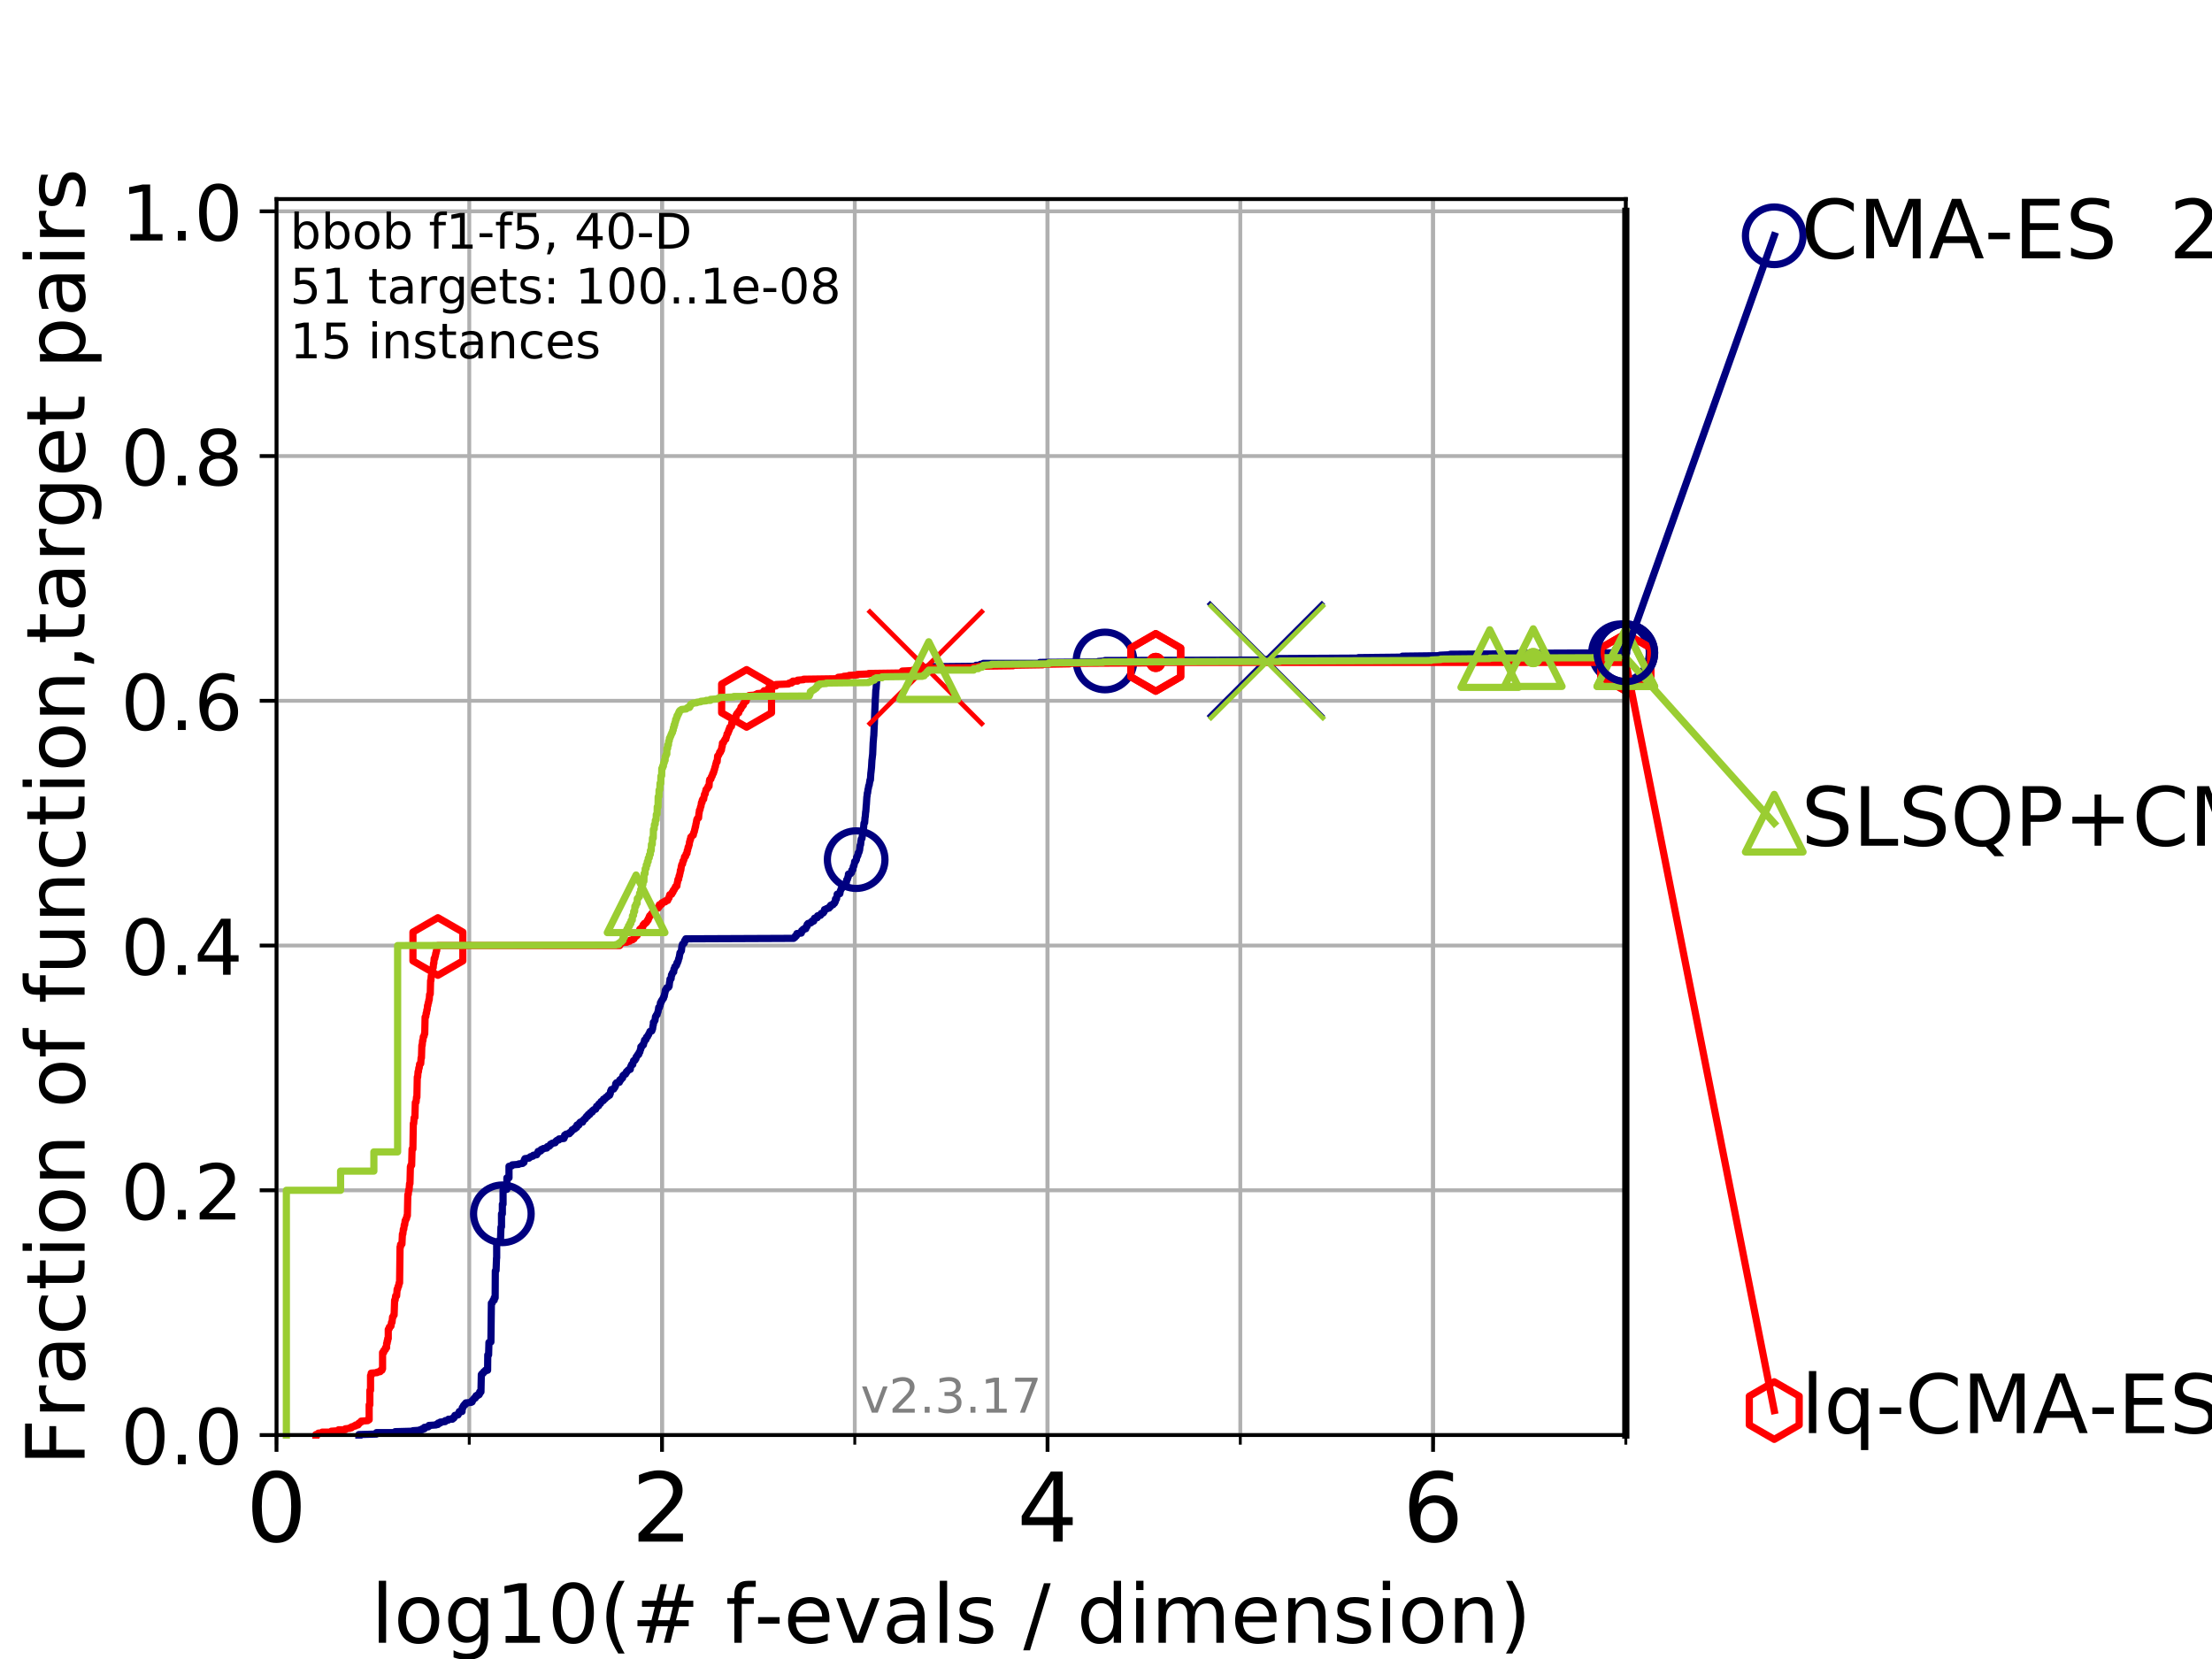 <?xml version="1.0" encoding="utf-8" standalone="no"?>
<!DOCTYPE svg PUBLIC "-//W3C//DTD SVG 1.1//EN"
  "http://www.w3.org/Graphics/SVG/1.1/DTD/svg11.dtd">
<!-- Created with matplotlib (https://matplotlib.org/) -->
<svg height="345.6pt" version="1.1" viewBox="0 0 460.8 345.6" width="460.8pt" xmlns="http://www.w3.org/2000/svg" xmlns:xlink="http://www.w3.org/1999/xlink">
 <defs>
  <style type="text/css">
*{stroke-linecap:butt;stroke-linejoin:round;}
  </style>
 </defs>
 <g id="figure_1">
  <g id="patch_1">
   <path d="M 0 345.6 
L 460.8 345.6 
L 460.8 0 
L 0 0 
z
" style="fill:#ffffff;"/>
  </g>
  <g id="axes_1">
   <g id="patch_2">
    <path d="M 57.6 298.944 
L 338.688 298.944 
L 338.688 41.472 
L 57.6 41.472 
z
" style="fill:#ffffff;"/>
   </g>
   <g id="matplotlib.axis_1">
    <g id="xtick_1">
     <g id="line2d_1">
      <path clip-path="url(#pd750fd1343)" d="M 57.6 298.944 
L 57.6 41.472 
" style="fill:none;stroke:#b0b0b0;stroke-linecap:square;stroke-width:0.8;"/>
     </g>
     <g id="line2d_2">
      <defs>
       <path d="M 0 0 
L 0 3.5 
" id="ma0b3090bff" style="stroke:#000000;stroke-width:0.8;"/>
      </defs>
      <g>
       <use style="stroke:#000000;stroke-width:0.8;" x="57.6" xlink:href="#ma0b3090bff" y="298.944"/>
      </g>
     </g>
     <g id="text_1">
      <!-- 0 -->
      <defs>
       <path d="M 31.781 66.406 
Q 24.172 66.406 20.328 58.906 
Q 16.5 51.422 16.5 36.375 
Q 16.5 21.391 20.328 13.891 
Q 24.172 6.391 31.781 6.391 
Q 39.453 6.391 43.281 13.891 
Q 47.125 21.391 47.125 36.375 
Q 47.125 51.422 43.281 58.906 
Q 39.453 66.406 31.781 66.406 
z
M 31.781 74.219 
Q 44.047 74.219 50.516 64.516 
Q 56.984 54.828 56.984 36.375 
Q 56.984 17.969 50.516 8.266 
Q 44.047 -1.422 31.781 -1.422 
Q 19.531 -1.422 13.062 8.266 
Q 6.594 17.969 6.594 36.375 
Q 6.594 54.828 13.062 64.516 
Q 19.531 74.219 31.781 74.219 
z
" id="DejaVuSans-48"/>
      </defs>
      <g transform="translate(51.237 321.141)scale(0.2 -0.2)">
       <use xlink:href="#DejaVuSans-48"/>
      </g>
     </g>
    </g>
    <g id="xtick_2">
     <g id="line2d_3">
      <path clip-path="url(#pd750fd1343)" d="M 137.911 298.944 
L 137.911 41.472 
" style="fill:none;stroke:#b0b0b0;stroke-linecap:square;stroke-width:0.8;"/>
     </g>
     <g id="line2d_4">
      <g>
       <use style="stroke:#000000;stroke-width:0.8;" x="137.911" xlink:href="#ma0b3090bff" y="298.944"/>
      </g>
     </g>
     <g id="text_2">
      <!-- 2 -->
      <defs>
       <path d="M 19.188 8.297 
L 53.609 8.297 
L 53.609 0 
L 7.328 0 
L 7.328 8.297 
Q 12.938 14.109 22.625 23.891 
Q 32.328 33.688 34.812 36.531 
Q 39.547 41.844 41.422 45.531 
Q 43.312 49.219 43.312 52.781 
Q 43.312 58.594 39.234 62.25 
Q 35.156 65.922 28.609 65.922 
Q 23.969 65.922 18.812 64.312 
Q 13.672 62.703 7.812 59.422 
L 7.812 69.391 
Q 13.766 71.781 18.938 73 
Q 24.125 74.219 28.422 74.219 
Q 39.75 74.219 46.484 68.547 
Q 53.219 62.891 53.219 53.422 
Q 53.219 48.922 51.531 44.891 
Q 49.859 40.875 45.406 35.406 
Q 44.188 33.984 37.641 27.219 
Q 31.109 20.453 19.188 8.297 
z
" id="DejaVuSans-50"/>
      </defs>
      <g transform="translate(131.548 321.141)scale(0.2 -0.2)">
       <use xlink:href="#DejaVuSans-50"/>
      </g>
     </g>
    </g>
    <g id="xtick_3">
     <g id="line2d_5">
      <path clip-path="url(#pd750fd1343)" d="M 218.222 298.944 
L 218.222 41.472 
" style="fill:none;stroke:#b0b0b0;stroke-linecap:square;stroke-width:0.8;"/>
     </g>
     <g id="line2d_6">
      <g>
       <use style="stroke:#000000;stroke-width:0.8;" x="218.222" xlink:href="#ma0b3090bff" y="298.944"/>
      </g>
     </g>
     <g id="text_3">
      <!-- 4 -->
      <defs>
       <path d="M 37.797 64.312 
L 12.891 25.391 
L 37.797 25.391 
z
M 35.203 72.906 
L 47.609 72.906 
L 47.609 25.391 
L 58.016 25.391 
L 58.016 17.188 
L 47.609 17.188 
L 47.609 0 
L 37.797 0 
L 37.797 17.188 
L 4.891 17.188 
L 4.891 26.703 
z
" id="DejaVuSans-52"/>
      </defs>
      <g transform="translate(211.859 321.141)scale(0.2 -0.2)">
       <use xlink:href="#DejaVuSans-52"/>
      </g>
     </g>
    </g>
    <g id="xtick_4">
     <g id="line2d_7">
      <path clip-path="url(#pd750fd1343)" d="M 298.533 298.944 
L 298.533 41.472 
" style="fill:none;stroke:#b0b0b0;stroke-linecap:square;stroke-width:0.8;"/>
     </g>
     <g id="line2d_8">
      <g>
       <use style="stroke:#000000;stroke-width:0.8;" x="298.533" xlink:href="#ma0b3090bff" y="298.944"/>
      </g>
     </g>
     <g id="text_4">
      <!-- 6 -->
      <defs>
       <path d="M 33.016 40.375 
Q 26.375 40.375 22.484 35.828 
Q 18.609 31.297 18.609 23.391 
Q 18.609 15.531 22.484 10.953 
Q 26.375 6.391 33.016 6.391 
Q 39.656 6.391 43.531 10.953 
Q 47.406 15.531 47.406 23.391 
Q 47.406 31.297 43.531 35.828 
Q 39.656 40.375 33.016 40.375 
z
M 52.594 71.297 
L 52.594 62.312 
Q 48.875 64.062 45.094 64.984 
Q 41.312 65.922 37.594 65.922 
Q 27.828 65.922 22.672 59.328 
Q 17.531 52.734 16.797 39.406 
Q 19.672 43.656 24.016 45.922 
Q 28.375 48.188 33.594 48.188 
Q 44.578 48.188 50.953 41.516 
Q 57.328 34.859 57.328 23.391 
Q 57.328 12.156 50.688 5.359 
Q 44.047 -1.422 33.016 -1.422 
Q 20.359 -1.422 13.672 8.266 
Q 6.984 17.969 6.984 36.375 
Q 6.984 53.656 15.188 63.938 
Q 23.391 74.219 37.203 74.219 
Q 40.922 74.219 44.703 73.484 
Q 48.484 72.75 52.594 71.297 
z
" id="DejaVuSans-54"/>
      </defs>
      <g transform="translate(292.17 321.141)scale(0.2 -0.2)">
       <use xlink:href="#DejaVuSans-54"/>
      </g>
     </g>
    </g>
    <g id="xtick_5">
     <g id="line2d_9">
      <path clip-path="url(#pd750fd1343)" d="M 57.6 298.944 
L 57.6 41.472 
" style="fill:none;stroke:#b0b0b0;stroke-linecap:square;stroke-width:0.8;"/>
     </g>
     <g id="line2d_10">
      <defs>
       <path d="M 0 0 
L 0 2 
" id="m0dfd008a57" style="stroke:#000000;stroke-width:0.6;"/>
      </defs>
      <g>
       <use style="stroke:#000000;stroke-width:0.6;" x="57.6" xlink:href="#m0dfd008a57" y="298.944"/>
      </g>
     </g>
    </g>
    <g id="xtick_6">
     <g id="line2d_11">
      <path clip-path="url(#pd750fd1343)" d="M 97.755 298.944 
L 97.755 41.472 
" style="fill:none;stroke:#b0b0b0;stroke-linecap:square;stroke-width:0.8;"/>
     </g>
     <g id="line2d_12">
      <g>
       <use style="stroke:#000000;stroke-width:0.6;" x="97.755" xlink:href="#m0dfd008a57" y="298.944"/>
      </g>
     </g>
    </g>
    <g id="xtick_7">
     <g id="line2d_13">
      <path clip-path="url(#pd750fd1343)" d="M 137.911 298.944 
L 137.911 41.472 
" style="fill:none;stroke:#b0b0b0;stroke-linecap:square;stroke-width:0.8;"/>
     </g>
     <g id="line2d_14">
      <g>
       <use style="stroke:#000000;stroke-width:0.6;" x="137.911" xlink:href="#m0dfd008a57" y="298.944"/>
      </g>
     </g>
    </g>
    <g id="xtick_8">
     <g id="line2d_15">
      <path clip-path="url(#pd750fd1343)" d="M 178.066 298.944 
L 178.066 41.472 
" style="fill:none;stroke:#b0b0b0;stroke-linecap:square;stroke-width:0.8;"/>
     </g>
     <g id="line2d_16">
      <g>
       <use style="stroke:#000000;stroke-width:0.6;" x="178.066" xlink:href="#m0dfd008a57" y="298.944"/>
      </g>
     </g>
    </g>
    <g id="xtick_9">
     <g id="line2d_17">
      <path clip-path="url(#pd750fd1343)" d="M 218.222 298.944 
L 218.222 41.472 
" style="fill:none;stroke:#b0b0b0;stroke-linecap:square;stroke-width:0.8;"/>
     </g>
     <g id="line2d_18">
      <g>
       <use style="stroke:#000000;stroke-width:0.6;" x="218.222" xlink:href="#m0dfd008a57" y="298.944"/>
      </g>
     </g>
    </g>
    <g id="xtick_10">
     <g id="line2d_19">
      <path clip-path="url(#pd750fd1343)" d="M 258.377 298.944 
L 258.377 41.472 
" style="fill:none;stroke:#b0b0b0;stroke-linecap:square;stroke-width:0.8;"/>
     </g>
     <g id="line2d_20">
      <g>
       <use style="stroke:#000000;stroke-width:0.6;" x="258.377" xlink:href="#m0dfd008a57" y="298.944"/>
      </g>
     </g>
    </g>
    <g id="xtick_11">
     <g id="line2d_21">
      <path clip-path="url(#pd750fd1343)" d="M 298.533 298.944 
L 298.533 41.472 
" style="fill:none;stroke:#b0b0b0;stroke-linecap:square;stroke-width:0.8;"/>
     </g>
     <g id="line2d_22">
      <g>
       <use style="stroke:#000000;stroke-width:0.6;" x="298.533" xlink:href="#m0dfd008a57" y="298.944"/>
      </g>
     </g>
    </g>
    <g id="xtick_12">
     <g id="line2d_23">
      <path clip-path="url(#pd750fd1343)" d="M 338.688 298.944 
L 338.688 41.472 
" style="fill:none;stroke:#b0b0b0;stroke-linecap:square;stroke-width:0.8;"/>
     </g>
     <g id="line2d_24">
      <g>
       <use style="stroke:#000000;stroke-width:0.6;" x="338.688" xlink:href="#m0dfd008a57" y="298.944"/>
      </g>
     </g>
    </g>
    <g id="text_5">
     <!-- log10(# f-evals / dimension) -->
     <defs>
      <path d="M 9.422 75.984 
L 18.406 75.984 
L 18.406 0 
L 9.422 0 
z
" id="DejaVuSans-108"/>
      <path d="M 30.609 48.391 
Q 23.391 48.391 19.188 42.75 
Q 14.984 37.109 14.984 27.297 
Q 14.984 17.484 19.156 11.844 
Q 23.344 6.203 30.609 6.203 
Q 37.797 6.203 41.984 11.859 
Q 46.188 17.531 46.188 27.297 
Q 46.188 37.016 41.984 42.703 
Q 37.797 48.391 30.609 48.391 
z
M 30.609 56 
Q 42.328 56 49.016 48.375 
Q 55.719 40.766 55.719 27.297 
Q 55.719 13.875 49.016 6.219 
Q 42.328 -1.422 30.609 -1.422 
Q 18.844 -1.422 12.172 6.219 
Q 5.516 13.875 5.516 27.297 
Q 5.516 40.766 12.172 48.375 
Q 18.844 56 30.609 56 
z
" id="DejaVuSans-111"/>
      <path d="M 45.406 27.984 
Q 45.406 37.75 41.375 43.109 
Q 37.359 48.484 30.078 48.484 
Q 22.859 48.484 18.828 43.109 
Q 14.797 37.75 14.797 27.984 
Q 14.797 18.266 18.828 12.891 
Q 22.859 7.516 30.078 7.516 
Q 37.359 7.516 41.375 12.891 
Q 45.406 18.266 45.406 27.984 
z
M 54.391 6.781 
Q 54.391 -7.172 48.188 -13.984 
Q 42 -20.797 29.203 -20.797 
Q 24.469 -20.797 20.266 -20.094 
Q 16.062 -19.391 12.109 -17.922 
L 12.109 -9.188 
Q 16.062 -11.328 19.922 -12.344 
Q 23.781 -13.375 27.781 -13.375 
Q 36.625 -13.375 41.016 -8.766 
Q 45.406 -4.156 45.406 5.172 
L 45.406 9.625 
Q 42.625 4.781 38.281 2.391 
Q 33.938 0 27.875 0 
Q 17.828 0 11.672 7.656 
Q 5.516 15.328 5.516 27.984 
Q 5.516 40.672 11.672 48.328 
Q 17.828 56 27.875 56 
Q 33.938 56 38.281 53.609 
Q 42.625 51.219 45.406 46.391 
L 45.406 54.688 
L 54.391 54.688 
z
" id="DejaVuSans-103"/>
      <path d="M 12.406 8.297 
L 28.516 8.297 
L 28.516 63.922 
L 10.984 60.406 
L 10.984 69.391 
L 28.422 72.906 
L 38.281 72.906 
L 38.281 8.297 
L 54.391 8.297 
L 54.391 0 
L 12.406 0 
z
" id="DejaVuSans-49"/>
      <path d="M 31 75.875 
Q 24.469 64.656 21.281 53.656 
Q 18.109 42.672 18.109 31.391 
Q 18.109 20.125 21.312 9.062 
Q 24.516 -2 31 -13.188 
L 23.188 -13.188 
Q 15.875 -1.703 12.234 9.375 
Q 8.594 20.453 8.594 31.391 
Q 8.594 42.281 12.203 53.312 
Q 15.828 64.359 23.188 75.875 
z
" id="DejaVuSans-40"/>
      <path d="M 51.125 44 
L 36.922 44 
L 32.812 27.688 
L 47.125 27.688 
z
M 43.797 71.781 
L 38.719 51.516 
L 52.984 51.516 
L 58.109 71.781 
L 65.922 71.781 
L 60.891 51.516 
L 76.125 51.516 
L 76.125 44 
L 58.984 44 
L 54.984 27.688 
L 70.516 27.688 
L 70.516 20.219 
L 53.078 20.219 
L 48 0 
L 40.188 0 
L 45.219 20.219 
L 30.906 20.219 
L 25.875 0 
L 18.016 0 
L 23.094 20.219 
L 7.719 20.219 
L 7.719 27.688 
L 24.906 27.688 
L 29 44 
L 13.281 44 
L 13.281 51.516 
L 30.906 51.516 
L 35.891 71.781 
z
" id="DejaVuSans-35"/>
      <path id="DejaVuSans-32"/>
      <path d="M 37.109 75.984 
L 37.109 68.5 
L 28.516 68.5 
Q 23.688 68.5 21.797 66.547 
Q 19.922 64.594 19.922 59.516 
L 19.922 54.688 
L 34.719 54.688 
L 34.719 47.703 
L 19.922 47.703 
L 19.922 0 
L 10.891 0 
L 10.891 47.703 
L 2.297 47.703 
L 2.297 54.688 
L 10.891 54.688 
L 10.891 58.5 
Q 10.891 67.625 15.141 71.797 
Q 19.391 75.984 28.609 75.984 
z
" id="DejaVuSans-102"/>
      <path d="M 4.891 31.391 
L 31.203 31.391 
L 31.203 23.391 
L 4.891 23.391 
z
" id="DejaVuSans-45"/>
      <path d="M 56.203 29.594 
L 56.203 25.203 
L 14.891 25.203 
Q 15.484 15.922 20.484 11.062 
Q 25.484 6.203 34.422 6.203 
Q 39.594 6.203 44.453 7.469 
Q 49.312 8.734 54.109 11.281 
L 54.109 2.781 
Q 49.266 0.734 44.188 -0.344 
Q 39.109 -1.422 33.891 -1.422 
Q 20.797 -1.422 13.156 6.188 
Q 5.516 13.812 5.516 26.812 
Q 5.516 40.234 12.766 48.109 
Q 20.016 56 32.328 56 
Q 43.359 56 49.781 48.891 
Q 56.203 41.797 56.203 29.594 
z
M 47.219 32.234 
Q 47.125 39.594 43.094 43.984 
Q 39.062 48.391 32.422 48.391 
Q 24.906 48.391 20.391 44.141 
Q 15.875 39.891 15.188 32.172 
z
" id="DejaVuSans-101"/>
      <path d="M 2.984 54.688 
L 12.5 54.688 
L 29.594 8.797 
L 46.688 54.688 
L 56.203 54.688 
L 35.688 0 
L 23.484 0 
z
" id="DejaVuSans-118"/>
      <path d="M 34.281 27.484 
Q 23.391 27.484 19.188 25 
Q 14.984 22.516 14.984 16.5 
Q 14.984 11.719 18.141 8.906 
Q 21.297 6.109 26.703 6.109 
Q 34.188 6.109 38.703 11.406 
Q 43.219 16.703 43.219 25.484 
L 43.219 27.484 
z
M 52.203 31.203 
L 52.203 0 
L 43.219 0 
L 43.219 8.297 
Q 40.141 3.328 35.547 0.953 
Q 30.953 -1.422 24.312 -1.422 
Q 15.922 -1.422 10.953 3.297 
Q 6 8.016 6 15.922 
Q 6 25.141 12.172 29.828 
Q 18.359 34.516 30.609 34.516 
L 43.219 34.516 
L 43.219 35.406 
Q 43.219 41.609 39.141 45 
Q 35.062 48.391 27.688 48.391 
Q 23 48.391 18.547 47.266 
Q 14.109 46.141 10.016 43.891 
L 10.016 52.203 
Q 14.938 54.109 19.578 55.047 
Q 24.219 56 28.609 56 
Q 40.484 56 46.344 49.844 
Q 52.203 43.703 52.203 31.203 
z
" id="DejaVuSans-97"/>
      <path d="M 44.281 53.078 
L 44.281 44.578 
Q 40.484 46.531 36.375 47.5 
Q 32.281 48.484 27.875 48.484 
Q 21.188 48.484 17.844 46.438 
Q 14.5 44.391 14.5 40.281 
Q 14.5 37.156 16.891 35.375 
Q 19.281 33.594 26.516 31.984 
L 29.594 31.297 
Q 39.156 29.25 43.188 25.516 
Q 47.219 21.781 47.219 15.094 
Q 47.219 7.469 41.188 3.016 
Q 35.156 -1.422 24.609 -1.422 
Q 20.219 -1.422 15.453 -0.562 
Q 10.688 0.297 5.422 2 
L 5.422 11.281 
Q 10.406 8.688 15.234 7.391 
Q 20.062 6.109 24.812 6.109 
Q 31.156 6.109 34.562 8.281 
Q 37.984 10.453 37.984 14.406 
Q 37.984 18.062 35.516 20.016 
Q 33.062 21.969 24.703 23.781 
L 21.578 24.516 
Q 13.234 26.266 9.516 29.906 
Q 5.812 33.547 5.812 39.891 
Q 5.812 47.609 11.281 51.797 
Q 16.75 56 26.812 56 
Q 31.781 56 36.172 55.266 
Q 40.578 54.547 44.281 53.078 
z
" id="DejaVuSans-115"/>
      <path d="M 25.391 72.906 
L 33.688 72.906 
L 8.297 -9.281 
L 0 -9.281 
z
" id="DejaVuSans-47"/>
      <path d="M 45.406 46.391 
L 45.406 75.984 
L 54.391 75.984 
L 54.391 0 
L 45.406 0 
L 45.406 8.203 
Q 42.578 3.328 38.25 0.953 
Q 33.938 -1.422 27.875 -1.422 
Q 17.969 -1.422 11.734 6.484 
Q 5.516 14.406 5.516 27.297 
Q 5.516 40.188 11.734 48.094 
Q 17.969 56 27.875 56 
Q 33.938 56 38.25 53.625 
Q 42.578 51.266 45.406 46.391 
z
M 14.797 27.297 
Q 14.797 17.391 18.875 11.75 
Q 22.953 6.109 30.078 6.109 
Q 37.203 6.109 41.297 11.75 
Q 45.406 17.391 45.406 27.297 
Q 45.406 37.203 41.297 42.844 
Q 37.203 48.484 30.078 48.484 
Q 22.953 48.484 18.875 42.844 
Q 14.797 37.203 14.797 27.297 
z
" id="DejaVuSans-100"/>
      <path d="M 9.422 54.688 
L 18.406 54.688 
L 18.406 0 
L 9.422 0 
z
M 9.422 75.984 
L 18.406 75.984 
L 18.406 64.594 
L 9.422 64.594 
z
" id="DejaVuSans-105"/>
      <path d="M 52 44.188 
Q 55.375 50.25 60.062 53.125 
Q 64.75 56 71.094 56 
Q 79.641 56 84.281 50.016 
Q 88.922 44.047 88.922 33.016 
L 88.922 0 
L 79.891 0 
L 79.891 32.719 
Q 79.891 40.578 77.094 44.375 
Q 74.312 48.188 68.609 48.188 
Q 61.625 48.188 57.562 43.547 
Q 53.516 38.922 53.516 30.906 
L 53.516 0 
L 44.484 0 
L 44.484 32.719 
Q 44.484 40.625 41.703 44.406 
Q 38.922 48.188 33.109 48.188 
Q 26.219 48.188 22.156 43.531 
Q 18.109 38.875 18.109 30.906 
L 18.109 0 
L 9.078 0 
L 9.078 54.688 
L 18.109 54.688 
L 18.109 46.188 
Q 21.188 51.219 25.484 53.609 
Q 29.781 56 35.688 56 
Q 41.656 56 45.828 52.969 
Q 50 49.953 52 44.188 
z
" id="DejaVuSans-109"/>
      <path d="M 54.891 33.016 
L 54.891 0 
L 45.906 0 
L 45.906 32.719 
Q 45.906 40.484 42.875 44.328 
Q 39.844 48.188 33.797 48.188 
Q 26.516 48.188 22.312 43.547 
Q 18.109 38.922 18.109 30.906 
L 18.109 0 
L 9.078 0 
L 9.078 54.688 
L 18.109 54.688 
L 18.109 46.188 
Q 21.344 51.125 25.703 53.562 
Q 30.078 56 35.797 56 
Q 45.219 56 50.047 50.172 
Q 54.891 44.344 54.891 33.016 
z
" id="DejaVuSans-110"/>
      <path d="M 8.016 75.875 
L 15.828 75.875 
Q 23.141 64.359 26.781 53.312 
Q 30.422 42.281 30.422 31.391 
Q 30.422 20.453 26.781 9.375 
Q 23.141 -1.703 15.828 -13.188 
L 8.016 -13.188 
Q 14.5 -2 17.703 9.062 
Q 20.906 20.125 20.906 31.391 
Q 20.906 42.672 17.703 53.656 
Q 14.5 64.656 8.016 75.875 
z
" id="DejaVuSans-41"/>
     </defs>
     <g transform="translate(77.303 342.218)scale(0.17 -0.17)">
      <use xlink:href="#DejaVuSans-108"/>
      <use x="27.783" xlink:href="#DejaVuSans-111"/>
      <use x="88.965" xlink:href="#DejaVuSans-103"/>
      <use x="152.441" xlink:href="#DejaVuSans-49"/>
      <use x="216.064" xlink:href="#DejaVuSans-48"/>
      <use x="279.688" xlink:href="#DejaVuSans-40"/>
      <use x="318.701" xlink:href="#DejaVuSans-35"/>
      <use x="402.49" xlink:href="#DejaVuSans-32"/>
      <use x="434.277" xlink:href="#DejaVuSans-102"/>
      <use x="469.404" xlink:href="#DejaVuSans-45"/>
      <use x="505.488" xlink:href="#DejaVuSans-101"/>
      <use x="567.012" xlink:href="#DejaVuSans-118"/>
      <use x="626.191" xlink:href="#DejaVuSans-97"/>
      <use x="687.471" xlink:href="#DejaVuSans-108"/>
      <use x="715.254" xlink:href="#DejaVuSans-115"/>
      <use x="767.354" xlink:href="#DejaVuSans-32"/>
      <use x="799.141" xlink:href="#DejaVuSans-47"/>
      <use x="832.832" xlink:href="#DejaVuSans-32"/>
      <use x="864.619" xlink:href="#DejaVuSans-100"/>
      <use x="928.096" xlink:href="#DejaVuSans-105"/>
      <use x="955.879" xlink:href="#DejaVuSans-109"/>
      <use x="1053.291" xlink:href="#DejaVuSans-101"/>
      <use x="1114.814" xlink:href="#DejaVuSans-110"/>
      <use x="1178.193" xlink:href="#DejaVuSans-115"/>
      <use x="1230.293" xlink:href="#DejaVuSans-105"/>
      <use x="1258.076" xlink:href="#DejaVuSans-111"/>
      <use x="1319.258" xlink:href="#DejaVuSans-110"/>
      <use x="1382.637" xlink:href="#DejaVuSans-41"/>
     </g>
    </g>
   </g>
   <g id="matplotlib.axis_2">
    <g id="ytick_1">
     <g id="line2d_25">
      <path clip-path="url(#pd750fd1343)" d="M 57.6 298.944 
L 338.688 298.944 
" style="fill:none;stroke:#b0b0b0;stroke-linecap:square;stroke-width:0.8;"/>
     </g>
     <g id="line2d_26">
      <defs>
       <path d="M 0 0 
L -3.5 0 
" id="m38eff6b8a8" style="stroke:#000000;stroke-width:0.8;"/>
      </defs>
      <g>
       <use style="stroke:#000000;stroke-width:0.8;" x="57.6" xlink:href="#m38eff6b8a8" y="298.944"/>
      </g>
     </g>
     <g id="text_6">
      <!-- 0.0 -->
      <defs>
       <path d="M 10.688 12.406 
L 21 12.406 
L 21 0 
L 10.688 0 
z
" id="DejaVuSans-46"/>
      </defs>
      <g transform="translate(25.155 305.023)scale(0.16 -0.16)">
       <use xlink:href="#DejaVuSans-48"/>
       <use x="63.623" xlink:href="#DejaVuSans-46"/>
       <use x="95.41" xlink:href="#DejaVuSans-48"/>
      </g>
     </g>
    </g>
    <g id="ytick_2">
     <g id="line2d_27">
      <path clip-path="url(#pd750fd1343)" d="M 57.6 247.959 
L 338.688 247.959 
" style="fill:none;stroke:#b0b0b0;stroke-linecap:square;stroke-width:0.8;"/>
     </g>
     <g id="line2d_28">
      <g>
       <use style="stroke:#000000;stroke-width:0.8;" x="57.6" xlink:href="#m38eff6b8a8" y="247.959"/>
      </g>
     </g>
     <g id="text_7">
      <!-- 0.2 -->
      <g transform="translate(25.155 254.038)scale(0.16 -0.16)">
       <use xlink:href="#DejaVuSans-48"/>
       <use x="63.623" xlink:href="#DejaVuSans-46"/>
       <use x="95.41" xlink:href="#DejaVuSans-50"/>
      </g>
     </g>
    </g>
    <g id="ytick_3">
     <g id="line2d_29">
      <path clip-path="url(#pd750fd1343)" d="M 57.6 196.975 
L 338.688 196.975 
" style="fill:none;stroke:#b0b0b0;stroke-linecap:square;stroke-width:0.8;"/>
     </g>
     <g id="line2d_30">
      <g>
       <use style="stroke:#000000;stroke-width:0.8;" x="57.6" xlink:href="#m38eff6b8a8" y="196.975"/>
      </g>
     </g>
     <g id="text_8">
      <!-- 0.4 -->
      <g transform="translate(25.155 203.054)scale(0.16 -0.16)">
       <use xlink:href="#DejaVuSans-48"/>
       <use x="63.623" xlink:href="#DejaVuSans-46"/>
       <use x="95.41" xlink:href="#DejaVuSans-52"/>
      </g>
     </g>
    </g>
    <g id="ytick_4">
     <g id="line2d_31">
      <path clip-path="url(#pd750fd1343)" d="M 57.6 145.99 
L 338.688 145.99 
" style="fill:none;stroke:#b0b0b0;stroke-linecap:square;stroke-width:0.8;"/>
     </g>
     <g id="line2d_32">
      <g>
       <use style="stroke:#000000;stroke-width:0.8;" x="57.6" xlink:href="#m38eff6b8a8" y="145.99"/>
      </g>
     </g>
     <g id="text_9">
      <!-- 0.6 -->
      <g transform="translate(25.155 152.069)scale(0.16 -0.16)">
       <use xlink:href="#DejaVuSans-48"/>
       <use x="63.623" xlink:href="#DejaVuSans-46"/>
       <use x="95.41" xlink:href="#DejaVuSans-54"/>
      </g>
     </g>
    </g>
    <g id="ytick_5">
     <g id="line2d_33">
      <path clip-path="url(#pd750fd1343)" d="M 57.6 95.006 
L 338.688 95.006 
" style="fill:none;stroke:#b0b0b0;stroke-linecap:square;stroke-width:0.8;"/>
     </g>
     <g id="line2d_34">
      <g>
       <use style="stroke:#000000;stroke-width:0.8;" x="57.6" xlink:href="#m38eff6b8a8" y="95.006"/>
      </g>
     </g>
     <g id="text_10">
      <!-- 0.8 -->
      <defs>
       <path d="M 31.781 34.625 
Q 24.75 34.625 20.719 30.859 
Q 16.703 27.094 16.703 20.516 
Q 16.703 13.922 20.719 10.156 
Q 24.75 6.391 31.781 6.391 
Q 38.812 6.391 42.859 10.172 
Q 46.922 13.969 46.922 20.516 
Q 46.922 27.094 42.891 30.859 
Q 38.875 34.625 31.781 34.625 
z
M 21.922 38.812 
Q 15.578 40.375 12.031 44.719 
Q 8.5 49.078 8.5 55.328 
Q 8.5 64.062 14.719 69.141 
Q 20.953 74.219 31.781 74.219 
Q 42.672 74.219 48.875 69.141 
Q 55.078 64.062 55.078 55.328 
Q 55.078 49.078 51.531 44.719 
Q 48 40.375 41.703 38.812 
Q 48.828 37.156 52.797 32.312 
Q 56.781 27.484 56.781 20.516 
Q 56.781 9.906 50.312 4.234 
Q 43.844 -1.422 31.781 -1.422 
Q 19.734 -1.422 13.25 4.234 
Q 6.781 9.906 6.781 20.516 
Q 6.781 27.484 10.781 32.312 
Q 14.797 37.156 21.922 38.812 
z
M 18.312 54.391 
Q 18.312 48.734 21.844 45.562 
Q 25.391 42.391 31.781 42.391 
Q 38.141 42.391 41.719 45.562 
Q 45.312 48.734 45.312 54.391 
Q 45.312 60.062 41.719 63.234 
Q 38.141 66.406 31.781 66.406 
Q 25.391 66.406 21.844 63.234 
Q 18.312 60.062 18.312 54.391 
z
" id="DejaVuSans-56"/>
      </defs>
      <g transform="translate(25.155 101.085)scale(0.16 -0.16)">
       <use xlink:href="#DejaVuSans-48"/>
       <use x="63.623" xlink:href="#DejaVuSans-46"/>
       <use x="95.41" xlink:href="#DejaVuSans-56"/>
      </g>
     </g>
    </g>
    <g id="ytick_6">
     <g id="line2d_35">
      <path clip-path="url(#pd750fd1343)" d="M 57.6 44.021 
L 338.688 44.021 
" style="fill:none;stroke:#b0b0b0;stroke-linecap:square;stroke-width:0.8;"/>
     </g>
     <g id="line2d_36">
      <g>
       <use style="stroke:#000000;stroke-width:0.8;" x="57.6" xlink:href="#m38eff6b8a8" y="44.021"/>
      </g>
     </g>
     <g id="text_11">
      <!-- 1.0 -->
      <g transform="translate(25.155 50.1)scale(0.16 -0.16)">
       <use xlink:href="#DejaVuSans-49"/>
       <use x="63.623" xlink:href="#DejaVuSans-46"/>
       <use x="95.41" xlink:href="#DejaVuSans-48"/>
      </g>
     </g>
    </g>
    <g id="text_12">
     <!-- Fraction of function,target pairs -->
     <defs>
      <path d="M 9.812 72.906 
L 51.703 72.906 
L 51.703 64.594 
L 19.672 64.594 
L 19.672 43.109 
L 48.578 43.109 
L 48.578 34.812 
L 19.672 34.812 
L 19.672 0 
L 9.812 0 
z
" id="DejaVuSans-70"/>
      <path d="M 41.109 46.297 
Q 39.594 47.172 37.812 47.578 
Q 36.031 48 33.891 48 
Q 26.266 48 22.188 43.047 
Q 18.109 38.094 18.109 28.812 
L 18.109 0 
L 9.078 0 
L 9.078 54.688 
L 18.109 54.688 
L 18.109 46.188 
Q 20.953 51.172 25.484 53.578 
Q 30.031 56 36.531 56 
Q 37.453 56 38.578 55.875 
Q 39.703 55.766 41.062 55.516 
z
" id="DejaVuSans-114"/>
      <path d="M 48.781 52.594 
L 48.781 44.188 
Q 44.969 46.297 41.141 47.344 
Q 37.312 48.391 33.406 48.391 
Q 24.656 48.391 19.812 42.844 
Q 14.984 37.312 14.984 27.297 
Q 14.984 17.281 19.812 11.734 
Q 24.656 6.203 33.406 6.203 
Q 37.312 6.203 41.141 7.25 
Q 44.969 8.297 48.781 10.406 
L 48.781 2.094 
Q 45.016 0.344 40.984 -0.531 
Q 36.969 -1.422 32.422 -1.422 
Q 20.062 -1.422 12.781 6.344 
Q 5.516 14.109 5.516 27.297 
Q 5.516 40.672 12.859 48.328 
Q 20.219 56 33.016 56 
Q 37.156 56 41.109 55.141 
Q 45.062 54.297 48.781 52.594 
z
" id="DejaVuSans-99"/>
      <path d="M 18.312 70.219 
L 18.312 54.688 
L 36.812 54.688 
L 36.812 47.703 
L 18.312 47.703 
L 18.312 18.016 
Q 18.312 11.328 20.141 9.422 
Q 21.969 7.516 27.594 7.516 
L 36.812 7.516 
L 36.812 0 
L 27.594 0 
Q 17.188 0 13.234 3.875 
Q 9.281 7.766 9.281 18.016 
L 9.281 47.703 
L 2.688 47.703 
L 2.688 54.688 
L 9.281 54.688 
L 9.281 70.219 
z
" id="DejaVuSans-116"/>
      <path d="M 8.5 21.578 
L 8.5 54.688 
L 17.484 54.688 
L 17.484 21.922 
Q 17.484 14.156 20.5 10.266 
Q 23.531 6.391 29.594 6.391 
Q 36.859 6.391 41.078 11.031 
Q 45.312 15.672 45.312 23.688 
L 45.312 54.688 
L 54.297 54.688 
L 54.297 0 
L 45.312 0 
L 45.312 8.406 
Q 42.047 3.422 37.719 1 
Q 33.406 -1.422 27.688 -1.422 
Q 18.266 -1.422 13.375 4.438 
Q 8.5 10.297 8.5 21.578 
z
M 31.109 56 
z
" id="DejaVuSans-117"/>
      <path d="M 11.719 12.406 
L 22.016 12.406 
L 22.016 4 
L 14.016 -11.625 
L 7.719 -11.625 
L 11.719 4 
z
" id="DejaVuSans-44"/>
      <path d="M 18.109 8.203 
L 18.109 -20.797 
L 9.078 -20.797 
L 9.078 54.688 
L 18.109 54.688 
L 18.109 46.391 
Q 20.953 51.266 25.266 53.625 
Q 29.594 56 35.594 56 
Q 45.562 56 51.781 48.094 
Q 58.016 40.188 58.016 27.297 
Q 58.016 14.406 51.781 6.484 
Q 45.562 -1.422 35.594 -1.422 
Q 29.594 -1.422 25.266 0.953 
Q 20.953 3.328 18.109 8.203 
z
M 48.688 27.297 
Q 48.688 37.203 44.609 42.844 
Q 40.531 48.484 33.406 48.484 
Q 26.266 48.484 22.188 42.844 
Q 18.109 37.203 18.109 27.297 
Q 18.109 17.391 22.188 11.75 
Q 26.266 6.109 33.406 6.109 
Q 40.531 6.109 44.609 11.75 
Q 48.688 17.391 48.688 27.297 
z
" id="DejaVuSans-112"/>
     </defs>
     <g transform="translate(17.62 305.347)rotate(-90)scale(0.17 -0.17)">
      <use xlink:href="#DejaVuSans-70"/>
      <use x="57.41" xlink:href="#DejaVuSans-114"/>
      <use x="98.523" xlink:href="#DejaVuSans-97"/>
      <use x="159.803" xlink:href="#DejaVuSans-99"/>
      <use x="214.783" xlink:href="#DejaVuSans-116"/>
      <use x="253.992" xlink:href="#DejaVuSans-105"/>
      <use x="281.775" xlink:href="#DejaVuSans-111"/>
      <use x="342.957" xlink:href="#DejaVuSans-110"/>
      <use x="406.336" xlink:href="#DejaVuSans-32"/>
      <use x="438.123" xlink:href="#DejaVuSans-111"/>
      <use x="499.305" xlink:href="#DejaVuSans-102"/>
      <use x="534.51" xlink:href="#DejaVuSans-32"/>
      <use x="566.297" xlink:href="#DejaVuSans-102"/>
      <use x="601.502" xlink:href="#DejaVuSans-117"/>
      <use x="664.881" xlink:href="#DejaVuSans-110"/>
      <use x="728.26" xlink:href="#DejaVuSans-99"/>
      <use x="783.24" xlink:href="#DejaVuSans-116"/>
      <use x="822.449" xlink:href="#DejaVuSans-105"/>
      <use x="850.232" xlink:href="#DejaVuSans-111"/>
      <use x="911.414" xlink:href="#DejaVuSans-110"/>
      <use x="974.793" xlink:href="#DejaVuSans-44"/>
      <use x="1006.58" xlink:href="#DejaVuSans-116"/>
      <use x="1045.789" xlink:href="#DejaVuSans-97"/>
      <use x="1107.068" xlink:href="#DejaVuSans-114"/>
      <use x="1148.166" xlink:href="#DejaVuSans-103"/>
      <use x="1211.643" xlink:href="#DejaVuSans-101"/>
      <use x="1273.166" xlink:href="#DejaVuSans-116"/>
      <use x="1312.375" xlink:href="#DejaVuSans-32"/>
      <use x="1344.162" xlink:href="#DejaVuSans-112"/>
      <use x="1407.639" xlink:href="#DejaVuSans-97"/>
      <use x="1468.918" xlink:href="#DejaVuSans-105"/>
      <use x="1496.701" xlink:href="#DejaVuSans-114"/>
      <use x="1537.814" xlink:href="#DejaVuSans-115"/>
     </g>
    </g>
   </g>
   <g id="line2d_37">
    <defs>
     <path d="M 0 1.5 
C 0.398 1.5 0.779 1.342 1.061 1.061 
C 1.342 0.779 1.5 0.398 1.5 0 
C 1.5 -0.398 1.342 -0.779 1.061 -1.061 
C 0.779 -1.342 0.398 -1.5 0 -1.5 
C -0.398 -1.5 -0.779 -1.342 -1.061 -1.061 
C -1.342 -0.779 -1.5 -0.398 -1.5 0 
C -1.5 0.398 -1.342 0.779 -1.061 1.061 
C -0.779 1.342 -0.398 1.5 0 1.5 
z
" id="m56ad335730" style="stroke:#000080;"/>
    </defs>
    <g>
     <use style="fill:#000080;stroke:#000080;" x="337.585" xlink:href="#m56ad335730" y="135.993"/>
     <use style="fill:#000080;stroke:#000080;" x="337.585" xlink:href="#m56ad335730" y="135.993"/>
    </g>
   </g>
   <g id="line2d_38">
    <path d="M 74.759 298.944 
L 74.759 298.844 
L 78.421 298.744 
L 78.421 298.444 
L 82.313 298.444 
L 82.313 298.244 
L 86.013 298.144 
L 86.013 298.044 
L 87.487 297.944 
L 87.487 297.844 
L 87.952 297.844 
L 87.952 297.644 
L 88.405 297.644 
L 88.405 297.344 
L 89.207 297.245 
L 89.207 297.145 
L 89.348 297.145 
L 89.348 296.945 
L 90.836 296.845 
L 90.836 296.745 
L 91.221 296.745 
L 91.284 296.445 
L 91.721 296.445 
L 91.721 296.245 
L 92.738 296.145 
L 92.738 295.945 
L 93.366 295.845 
L 93.422 295.645 
L 94.241 295.645 
L 94.241 295.445 
L 94.506 295.445 
L 94.506 295.245 
L 94.663 295.245 
L 94.767 294.845 
L 95.427 294.745 
L 95.526 294.345 
L 95.674 294.345 
L 95.674 294.045 
L 96.254 294.045 
L 96.301 293.246 
L 96.443 293.246 
L 96.537 292.846 
L 96.769 292.746 
L 96.769 292.546 
L 96.998 292.546 
L 97.044 292.246 
L 98.143 292.146 
L 98.143 292.046 
L 98.355 292.046 
L 98.355 291.746 
L 98.565 291.646 
L 98.648 291.446 
L 98.813 291.346 
L 98.813 291.246 
L 99.017 291.246 
L 99.057 290.946 
L 99.178 290.946 
L 99.178 290.746 
L 99.497 290.746 
L 99.497 290.547 
L 99.809 290.547 
L 99.809 290.347 
L 99.925 290.347 
L 99.925 289.947 
L 100.193 289.947 
L 100.268 286.348 
L 100.419 286.348 
L 100.419 286.148 
L 100.679 286.048 
L 100.789 285.748 
L 101.116 285.648 
L 101.116 285.448 
L 101.577 285.448 
L 101.612 282.249 
L 101.786 282.249 
L 101.855 279.65 
L 102.264 279.55 
L 102.364 271.452 
L 102.531 271.452 
L 102.63 271.052 
L 102.729 270.952 
L 102.729 270.853 
L 102.957 270.853 
L 102.957 270.353 
L 103.15 270.353 
L 103.182 264.754 
L 103.341 264.654 
L 103.435 262.055 
L 103.467 262.055 
L 103.467 258.956 
L 103.962 258.856 
L 103.962 258.456 
L 104.145 258.456 
L 104.145 258.256 
L 104.265 258.256 
L 104.355 255.657 
L 104.474 255.557 
L 104.474 252.858 
L 104.651 252.858 
L 104.651 250.859 
L 104.797 250.859 
L 104.797 247.859 
L 105.594 247.76 
L 105.594 245.36 
L 106.034 245.36 
L 106.034 242.961 
L 106.646 242.861 
L 106.699 242.661 
L 108.054 242.561 
L 108.054 242.461 
L 108.88 242.361 
L 108.903 242.161 
L 109.154 242.161 
L 109.245 241.561 
L 109.357 241.561 
L 109.357 241.361 
L 110.21 241.261 
L 110.21 241.162 
L 110.485 241.062 
L 110.485 240.962 
L 111.003 240.862 
L 111.084 240.662 
L 111.8 240.562 
L 111.8 240.362 
L 111.956 240.262 
L 111.956 240.162 
L 112.09 240.162 
L 112.09 239.862 
L 112.656 239.762 
L 112.73 239.462 
L 113.168 239.362 
L 113.168 239.262 
L 113.908 239.162 
L 114.012 238.862 
L 114.452 238.762 
L 114.452 238.662 
L 114.652 238.562 
L 114.669 238.362 
L 115.012 238.262 
L 115.012 238.162 
L 115.649 238.062 
L 115.758 237.763 
L 115.989 237.663 
L 115.989 237.563 
L 116.443 237.463 
L 116.443 237.263 
L 117.486 237.163 
L 117.486 236.863 
L 117.612 236.863 
L 117.626 236.463 
L 117.917 236.363 
L 117.917 236.263 
L 118.616 236.163 
L 118.616 235.963 
L 118.917 235.863 
L 118.917 235.763 
L 119.097 235.663 
L 119.187 235.363 
L 119.553 235.263 
L 119.553 235.163 
L 119.752 235.163 
L 119.752 234.963 
L 120.142 234.863 
L 120.191 234.364 
L 120.595 234.364 
L 120.689 233.964 
L 120.864 233.864 
L 120.864 233.764 
L 121.366 233.764 
L 121.366 233.464 
L 121.59 233.364 
L 121.668 233.164 
L 121.953 233.064 
L 122.04 232.764 
L 122.18 232.664 
L 122.18 232.564 
L 122.415 232.564 
L 122.415 232.364 
L 122.542 232.364 
L 122.542 232.164 
L 122.865 232.164 
L 122.968 231.764 
L 123.384 231.664 
L 123.414 231.364 
L 123.673 231.265 
L 123.673 231.165 
L 124.092 231.065 
L 124.159 230.865 
L 124.245 230.765 
L 124.274 230.465 
L 124.707 230.365 
L 124.753 229.965 
L 125.102 229.865 
L 125.211 229.465 
L 125.524 229.365 
L 125.524 229.265 
L 125.709 229.265 
L 125.709 228.965 
L 126.117 228.865 
L 126.228 228.565 
L 126.582 228.465 
L 126.69 228.165 
L 126.995 228.165 
L 127.019 227.866 
L 127.125 227.866 
L 127.205 227.266 
L 127.342 227.166 
L 127.35 226.966 
L 127.846 226.866 
L 127.947 226.666 
L 128.062 226.566 
L 128.161 226.266 
L 128.215 226.266 
L 128.26 225.766 
L 128.411 225.666 
L 128.411 225.566 
L 129.024 225.466 
L 129.104 224.966 
L 129.341 224.966 
L 129.447 224.667 
L 129.693 224.567 
L 129.77 224.067 
L 129.991 223.967 
L 129.991 223.867 
L 130.311 223.767 
L 130.345 223.567 
L 130.492 223.467 
L 130.492 223.267 
L 130.704 223.167 
L 130.704 223.067 
L 130.901 222.967 
L 130.901 222.867 
L 131.3 222.767 
L 131.383 222.167 
L 131.471 222.067 
L 131.572 221.767 
L 131.815 221.767 
L 131.889 221.268 
L 131.981 221.168 
L 131.981 220.968 
L 132.291 220.868 
L 132.291 220.668 
L 132.47 220.568 
L 132.53 220.168 
L 132.689 220.068 
L 132.748 219.868 
L 132.876 219.768 
L 132.876 219.668 
L 133.056 219.668 
L 133.119 219.268 
L 133.285 219.168 
L 133.387 218.668 
L 133.483 218.568 
L 133.499 218.069 
L 133.761 217.969 
L 133.767 217.769 
L 134.036 217.669 
L 134.128 217.169 
L 134.22 217.069 
L 134.268 216.669 
L 134.561 216.569 
L 134.672 216.069 
L 134.891 215.969 
L 134.984 215.669 
L 135.102 215.569 
L 135.204 215.269 
L 135.296 215.169 
L 135.397 214.869 
L 135.775 214.769 
L 135.879 214.47 
L 135.937 214.37 
L 136.044 213.57 
L 136.107 213.47 
L 136.107 212.97 
L 136.276 212.87 
L 136.347 212.67 
L 136.443 212.57 
L 136.551 211.77 
L 136.673 211.67 
L 136.72 211.47 
L 136.878 211.371 
L 136.984 210.971 
L 137.048 210.871 
L 137.153 210.371 
L 137.172 210.271 
L 137.222 209.871 
L 137.375 209.871 
L 137.442 209.571 
L 137.518 209.471 
L 137.585 208.871 
L 137.714 208.871 
L 137.793 208.471 
L 137.959 208.371 
L 138.05 208.072 
L 138.222 207.972 
L 138.252 207.672 
L 138.371 207.572 
L 138.473 206.972 
L 138.519 206.872 
L 138.595 206.272 
L 138.724 206.272 
L 138.724 206.072 
L 138.865 205.972 
L 138.898 205.772 
L 139.269 205.672 
L 139.326 205.472 
L 139.386 205.472 
L 139.486 204.573 
L 139.537 204.473 
L 139.573 203.973 
L 139.801 203.873 
L 139.883 203.073 
L 139.98 203.073 
L 140.081 202.673 
L 140.215 202.573 
L 140.215 202.473 
L 140.344 202.473 
L 140.394 201.873 
L 140.507 201.773 
L 140.593 201.374 
L 140.783 201.274 
L 140.783 201.174 
L 140.933 201.074 
L 141.021 200.574 
L 141.138 200.574 
L 141.206 200.274 
L 141.286 200.174 
L 141.389 199.674 
L 141.471 199.574 
L 141.567 198.974 
L 141.595 198.874 
L 141.652 198.474 
L 141.778 198.374 
L 141.865 198.175 
L 141.948 198.075 
L 142.055 197.075 
L 142.096 196.975 
L 142.185 196.675 
L 142.419 196.575 
L 142.419 196.475 
L 142.533 196.475 
L 142.61 195.975 
L 142.855 195.875 
L 142.855 195.575 
L 165.336 195.475 
L 165.336 195.375 
L 165.612 195.275 
L 165.679 194.975 
L 165.894 194.975 
L 165.894 194.776 
L 166.005 194.776 
L 166.005 194.476 
L 166.927 194.376 
L 167 193.876 
L 167.312 193.776 
L 167.312 193.576 
L 167.863 193.476 
L 167.908 193.076 
L 168.14 192.976 
L 168.143 192.576 
L 168.322 192.576 
L 168.322 192.376 
L 168.877 192.276 
L 168.933 192.076 
L 169.156 192.076 
L 169.156 191.876 
L 169.513 191.876 
L 169.603 191.477 
L 169.675 191.477 
L 169.675 191.277 
L 170.251 191.177 
L 170.315 190.777 
L 170.931 190.677 
L 170.931 190.577 
L 171.078 190.477 
L 171.078 190.277 
L 171.51 190.177 
L 171.51 190.077 
L 171.658 189.977 
L 171.757 189.477 
L 172.181 189.377 
L 172.181 189.277 
L 172.709 189.177 
L 172.709 188.977 
L 172.995 188.877 
L 173.034 188.577 
L 173.533 188.477 
L 173.549 188.278 
L 173.83 188.178 
L 173.83 187.978 
L 173.995 187.878 
L 174.044 187.278 
L 174.255 187.278 
L 174.348 186.678 
L 174.398 186.578 
L 174.398 186.278 
L 174.949 186.178 
L 175.058 185.578 
L 175.132 185.478 
L 175.21 185.178 
L 175.368 185.078 
L 175.479 184.679 
L 175.549 184.579 
L 175.647 184.279 
L 176.186 184.179 
L 176.266 183.779 
L 176.325 183.779 
L 176.381 183.279 
L 176.53 183.179 
L 176.634 182.679 
L 176.706 182.679 
L 176.75 182.079 
L 177.214 181.979 
L 177.214 181.879 
L 177.392 181.779 
L 177.445 181.28 
L 177.659 181.18 
L 177.762 180.48 
L 177.882 180.38 
L 177.984 179.88 
L 177.997 179.88 
L 178.04 179.48 
L 178.262 179.38 
L 178.356 179.08 
L 178.405 179.08 
L 178.445 178.58 
L 178.581 178.48 
L 178.637 178.181 
L 178.721 178.181 
L 178.777 177.681 
L 178.925 177.581 
L 179.035 177.181 
L 179.071 177.081 
L 179.179 176.081 
L 179.275 175.981 
L 179.368 175.082 
L 179.411 174.982 
L 179.423 174.782 
L 179.558 174.682 
L 179.64 174.082 
L 179.692 173.982 
L 179.753 173.382 
L 179.816 173.382 
L 179.92 172.182 
L 179.929 172.082 
L 179.987 171.483 
L 180.119 171.383 
L 180.203 170.283 
L 180.245 170.183 
L 180.333 169.083 
L 180.364 169.083 
L 180.46 167.684 
L 180.476 167.684 
L 180.583 165.984 
L 180.618 165.884 
L 180.684 165.185 
L 180.738 165.185 
L 180.831 164.385 
L 180.887 164.285 
L 180.974 163.685 
L 181.062 163.585 
L 181.154 162.985 
L 181.184 162.885 
L 181.228 162.485 
L 181.319 162.485 
L 181.417 160.986 
L 181.431 160.986 
L 181.538 159.986 
L 181.55 159.886 
L 181.644 158.287 
L 181.668 158.187 
L 181.764 157.287 
L 181.786 157.187 
L 181.895 154.688 
L 181.91 154.588 
L 182.004 153.388 
L 182.026 153.288 
L 182.131 150.889 
L 182.144 150.889 
L 182.251 147.79 
L 182.261 147.69 
L 182.358 145.391 
L 182.372 145.391 
L 182.45 143.691 
L 182.502 143.591 
L 182.607 142.092 
L 182.64 141.992 
L 182.72 141.392 
L 182.814 141.292 
L 182.904 140.992 
L 183.032 140.992 
L 183.089 140.592 
L 191.1 140.592 
L 191.1 140.392 
L 191.448 140.292 
L 191.448 140.192 
L 191.797 140.092 
L 191.797 139.992 
L 192.15 139.892 
L 192.15 139.792 
L 192.411 139.792 
L 192.411 139.592 
L 192.697 139.592 
L 192.697 139.392 
L 192.815 139.292 
L 192.815 139.192 
L 193.332 139.092 
L 193.345 138.892 
L 203.326 138.793 
L 203.326 138.593 
L 204.23 138.593 
L 204.23 138.393 
L 204.843 138.393 
L 204.843 138.193 
L 216.631 138.193 
L 216.631 137.993 
L 228.794 137.893 
L 228.794 137.793 
L 230.192 137.693 
L 230.192 137.593 
L 263.852 137.493 
L 263.852 137.393 
L 265.721 137.293 
L 265.721 137.193 
L 282.983 137.093 
L 282.983 136.993 
L 292.109 136.893 
L 292.135 136.693 
L 299.91 136.593 
L 299.91 136.493 
L 302.13 136.393 
L 302.13 136.293 
L 316.163 136.193 
L 316.163 136.093 
L 338.688 135.993 
L 338.688 135.993 
" style="fill:none;stroke:#000080;stroke-linecap:square;stroke-width:1.5;"/>
   </g>
   <g id="line2d_39">
    <defs>
     <path d="M 0 6 
C 1.591 6 3.117 5.368 4.243 4.243 
C 5.368 3.117 6 1.591 6 0 
C 6 -1.591 5.368 -3.117 4.243 -4.243 
C 3.117 -5.368 1.591 -6 0 -6 
C -1.591 -6 -3.117 -5.368 -4.243 -4.243 
C -5.368 -3.117 -6 -1.591 -6 0 
C -6 1.591 -5.368 3.117 -4.243 4.243 
C -3.117 5.368 -1.591 6 0 6 
z
" id="md15a4f612f" style="stroke:#000080;stroke-width:1.5;"/>
    </defs>
    <g>
     <use style="fill-opacity:0;stroke:#000080;stroke-width:1.5;" x="104.651" xlink:href="#md15a4f612f" y="252.858"/>
     <use style="fill-opacity:0;stroke:#000080;stroke-width:1.5;" x="178.356" xlink:href="#md15a4f612f" y="179.08"/>
     <use style="fill-opacity:0;stroke:#000080;stroke-width:1.5;" x="230.192" xlink:href="#md15a4f612f" y="137.693"/>
     <use style="fill-opacity:0;stroke:#000080;stroke-width:1.5;" x="337.585" xlink:href="#md15a4f612f" y="135.993"/>
     <use style="fill-opacity:0;stroke:#000080;stroke-width:1.5;" x="338.688" xlink:href="#md15a4f612f" y="135.993"/>
    </g>
   </g>
   <g id="line2d_40">
    <path style="fill:none;stroke:#000080;stroke-linecap:square;stroke-width:1.5;"/>
    <g/>
   </g>
   <g id="line2d_41">
    <path clip-path="url(#pd750fd1343)" d="M 263.715 137.493 
" style="fill:none;stroke:#000080;stroke-linecap:square;stroke-width:1.5;"/>
    <defs>
     <path d="M -12 12 
L 12 -12 
M -12 -12 
L 12 12 
" id="m6843832e68" style="stroke:#000080;"/>
    </defs>
    <g clip-path="url(#pd750fd1343)">
     <use style="fill:#000080;stroke:#000080;" x="263.715" xlink:href="#m6843832e68" y="137.493"/>
    </g>
   </g>
   <g id="line2d_42">
    <defs>
     <path d="M 0 1.5 
C 0.398 1.5 0.779 1.342 1.061 1.061 
C 1.342 0.779 1.5 0.398 1.5 0 
C 1.5 -0.398 1.342 -0.779 1.061 -1.061 
C 0.779 -1.342 0.398 -1.5 0 -1.5 
C -0.398 -1.5 -0.779 -1.342 -1.061 -1.061 
C -1.342 -0.779 -1.5 -0.398 -1.5 0 
C -1.5 0.398 -1.342 0.779 -1.061 1.061 
C -0.779 1.342 -0.398 1.5 0 1.5 
z
" id="m656f4e4890" style="stroke:#ff0000;"/>
    </defs>
    <g>
     <use style="fill:#ff0000;stroke:#ff0000;" x="240.764" xlink:href="#m656f4e4890" y="137.993"/>
     <use style="fill:#ff0000;stroke:#ff0000;" x="240.764" xlink:href="#m656f4e4890" y="137.993"/>
    </g>
   </g>
   <g id="line2d_43">
    <path d="M 65.797 298.944 
L 65.797 298.844 
L 66.333 298.744 
L 66.333 298.544 
L 67.108 298.544 
L 67.108 298.344 
L 69.021 298.344 
L 69.021 298.144 
L 70.539 298.044 
L 70.539 297.844 
L 71.935 297.844 
L 71.935 297.644 
L 72.868 297.544 
L 72.868 297.444 
L 73.227 297.444 
L 73.227 297.245 
L 73.753 297.145 
L 73.753 297.045 
L 74.095 297.045 
L 74.095 296.845 
L 74.596 296.845 
L 74.596 296.645 
L 74.759 296.645 
L 74.759 296.445 
L 75.082 296.345 
L 75.082 296.245 
L 75.242 296.245 
L 75.242 296.045 
L 76.613 295.945 
L 76.613 295.745 
L 76.904 295.745 
L 76.904 292.646 
L 77.047 292.646 
L 77.047 289.647 
L 77.19 289.647 
L 77.19 286.548 
L 77.331 286.548 
L 77.331 286.048 
L 78.553 285.948 
L 78.553 285.848 
L 79.196 285.748 
L 79.196 285.548 
L 79.571 285.448 
L 79.571 285.148 
L 79.695 285.148 
L 79.695 281.749 
L 79.939 281.749 
L 79.939 281.349 
L 80.179 281.249 
L 80.179 281.149 
L 80.298 281.149 
L 80.298 280.75 
L 80.534 280.75 
L 80.534 279.85 
L 80.65 279.85 
L 80.65 279.35 
L 80.766 279.35 
L 80.766 278.85 
L 80.881 278.85 
L 80.881 276.951 
L 80.996 276.951 
L 80.996 276.751 
L 81.109 276.751 
L 81.109 276.451 
L 81.334 276.351 
L 81.334 276.251 
L 81.446 276.251 
L 81.557 275.451 
L 81.667 275.451 
L 81.776 274.351 
L 81.885 274.351 
L 81.993 273.952 
L 82.1 273.952 
L 82.207 270.853 
L 82.313 270.853 
L 82.418 269.953 
L 82.627 269.953 
L 82.73 268.553 
L 82.833 268.553 
L 82.936 267.953 
L 83.037 267.953 
L 83.138 267.254 
L 83.239 267.254 
L 83.339 259.756 
L 83.438 259.756 
L 83.438 259.256 
L 83.733 259.156 
L 83.83 257.057 
L 83.927 257.057 
L 84.023 256.057 
L 84.118 256.057 
L 84.213 255.157 
L 84.308 255.157 
L 84.402 254.258 
L 84.495 254.258 
L 84.588 253.858 
L 84.681 253.858 
L 84.773 253.258 
L 84.864 253.258 
L 84.956 248.859 
L 85.046 248.859 
L 85.136 247.859 
L 85.226 247.859 
L 85.315 246.56 
L 85.404 246.56 
L 85.492 243.061 
L 85.58 243.061 
L 85.58 242.761 
L 85.754 242.761 
L 85.841 239.362 
L 86.013 239.362 
L 86.098 234.064 
L 86.183 234.064 
L 86.267 232.864 
L 86.435 232.764 
L 86.518 229.665 
L 86.684 229.565 
L 86.766 228.565 
L 86.847 228.565 
L 86.929 224.367 
L 87.01 224.367 
L 87.09 223.267 
L 87.17 223.267 
L 87.25 222.467 
L 87.33 222.467 
L 87.409 221.667 
L 87.644 221.567 
L 87.721 220.368 
L 87.799 220.368 
L 87.876 217.769 
L 87.952 217.769 
L 88.029 216.769 
L 88.105 216.769 
L 88.18 215.969 
L 88.331 215.869 
L 88.405 215.369 
L 88.48 215.369 
L 88.554 211.87 
L 88.701 211.77 
L 88.774 211.071 
L 88.847 211.071 
L 88.92 210.371 
L 88.992 210.371 
L 89.064 209.471 
L 89.135 209.471 
L 89.207 208.871 
L 89.278 208.871 
L 89.348 208.271 
L 89.419 208.271 
L 89.489 207.172 
L 89.629 207.072 
L 89.698 204.273 
L 89.767 204.273 
L 89.836 203.273 
L 89.904 203.273 
L 89.973 202.573 
L 90.04 202.573 
L 90.108 201.673 
L 90.243 201.573 
L 90.31 200.674 
L 90.377 200.674 
L 90.443 199.674 
L 90.575 199.674 
L 90.641 199.174 
L 90.706 199.174 
L 90.771 198.574 
L 90.836 198.574 
L 90.901 198.075 
L 90.966 198.075 
L 91.03 197.275 
L 91.221 197.175 
L 91.221 196.975 
L 129.104 196.975 
L 129.104 196.675 
L 129.298 196.675 
L 129.312 196.375 
L 130.598 196.275 
L 130.598 196.175 
L 131.172 196.075 
L 131.23 195.875 
L 131.79 195.775 
L 131.79 195.675 
L 132.079 195.575 
L 132.182 195.175 
L 132.488 195.075 
L 132.488 194.975 
L 132.724 194.876 
L 132.789 194.676 
L 132.841 194.676 
L 132.894 194.276 
L 133.148 194.176 
L 133.228 193.776 
L 133.285 193.776 
L 133.285 193.576 
L 133.6 193.476 
L 133.6 193.276 
L 133.861 193.276 
L 133.97 192.676 
L 134.22 192.576 
L 134.22 192.376 
L 134.561 192.276 
L 134.561 192.176 
L 134.74 192.076 
L 134.823 191.776 
L 135.025 191.676 
L 135.061 191.377 
L 135.184 191.277 
L 135.24 190.977 
L 135.336 190.977 
L 135.336 190.777 
L 135.597 190.677 
L 135.607 190.477 
L 135.766 190.377 
L 135.766 190.277 
L 136.175 190.177 
L 136.218 189.477 
L 136.57 189.377 
L 136.57 189.277 
L 137.117 189.177 
L 137.117 188.977 
L 137.353 188.877 
L 137.353 188.477 
L 137.85 188.377 
L 137.872 188.078 
L 138.226 187.978 
L 138.226 187.878 
L 138.578 187.878 
L 138.578 187.678 
L 139.099 187.578 
L 139.209 187.178 
L 139.362 187.078 
L 139.414 186.678 
L 139.494 186.678 
L 139.521 186.378 
L 139.926 186.278 
L 140.023 185.878 
L 140.181 185.878 
L 140.249 185.478 
L 140.443 185.378 
L 140.525 185.078 
L 140.668 184.979 
L 140.727 184.679 
L 141.007 184.579 
L 141.094 183.879 
L 141.127 183.879 
L 141.235 183.179 
L 141.372 183.179 
L 141.464 182.479 
L 141.539 182.479 
L 141.624 181.979 
L 141.68 181.879 
L 141.739 181.28 
L 141.827 181.28 
L 141.931 180.48 
L 141.962 180.38 
L 142.034 180.08 
L 142.189 179.98 
L 142.27 179.38 
L 142.362 179.38 
L 142.473 179.08 
L 142.506 178.98 
L 142.6 178.48 
L 142.822 178.381 
L 142.927 177.881 
L 143.106 177.781 
L 143.164 177.181 
L 143.241 177.181 
L 143.35 176.481 
L 143.436 176.481 
L 143.518 176.081 
L 143.581 175.981 
L 143.641 175.381 
L 143.713 175.281 
L 143.776 174.882 
L 143.847 174.882 
L 143.903 174.382 
L 144.081 174.282 
L 144.182 174.082 
L 144.424 173.982 
L 144.534 173.382 
L 144.635 173.282 
L 144.721 172.782 
L 144.751 172.782 
L 144.833 172.282 
L 144.886 172.282 
L 144.988 171.583 
L 145.04 171.483 
L 145.15 170.783 
L 145.184 170.683 
L 145.293 170.483 
L 145.526 170.383 
L 145.607 169.383 
L 145.643 169.383 
L 145.699 168.783 
L 145.822 168.683 
L 145.932 168.084 
L 146.02 167.984 
L 146.126 167.184 
L 146.249 167.184 
L 146.292 166.684 
L 146.391 166.584 
L 146.391 166.484 
L 146.583 166.484 
L 146.692 165.784 
L 146.747 165.684 
L 146.747 165.484 
L 146.909 165.384 
L 146.974 164.885 
L 147.044 164.785 
L 147.072 164.485 
L 147.285 164.385 
L 147.305 164.185 
L 147.437 164.185 
L 147.502 163.785 
L 147.703 163.785 
L 147.782 162.685 
L 147.846 162.585 
L 147.846 162.385 
L 148.101 162.285 
L 148.205 161.786 
L 148.357 161.686 
L 148.452 161.186 
L 148.623 161.086 
L 148.665 160.686 
L 148.747 160.686 
L 148.803 160.286 
L 148.864 160.286 
L 148.943 159.786 
L 149.04 159.686 
L 149.097 159.186 
L 149.175 159.086 
L 149.244 158.686 
L 149.393 158.686 
L 149.497 157.487 
L 149.678 157.387 
L 149.731 157.187 
L 149.828 157.087 
L 149.918 156.687 
L 150.086 156.687 
L 150.162 156.287 
L 150.284 156.287 
L 150.391 155.487 
L 150.457 155.487 
L 150.497 154.788 
L 150.733 154.688 
L 150.812 154.388 
L 150.912 154.288 
L 150.98 154.088 
L 151.201 153.988 
L 151.25 153.588 
L 151.353 153.488 
L 151.456 152.888 
L 151.641 152.788 
L 151.716 152.388 
L 151.793 152.388 
L 151.805 152.088 
L 151.913 152.088 
L 151.926 151.789 
L 152.034 151.789 
L 152.034 151.489 
L 152.236 151.389 
L 152.236 151.289 
L 152.381 151.289 
L 152.431 150.589 
L 152.772 150.489 
L 152.808 150.189 
L 152.937 150.089 
L 153.038 149.889 
L 153.12 149.789 
L 153.12 149.589 
L 153.311 149.489 
L 153.373 148.889 
L 153.552 148.789 
L 153.554 148.59 
L 153.897 148.49 
L 153.934 148.09 
L 154.102 147.99 
L 154.172 147.79 
L 154.338 147.69 
L 154.363 147.29 
L 154.625 147.19 
L 154.625 146.99 
L 154.86 146.89 
L 154.86 146.59 
L 155.011 146.49 
L 155.087 146.19 
L 155.424 146.09 
L 155.527 145.49 
L 155.571 145.49 
L 155.571 145.191 
L 155.957 145.191 
L 156.025 144.891 
L 157.342 144.791 
L 157.342 144.691 
L 157.766 144.691 
L 157.766 144.491 
L 158.869 144.391 
L 158.869 144.291 
L 159.009 144.291 
L 159.009 144.091 
L 159.181 144.091 
L 159.181 143.891 
L 160.156 143.791 
L 160.184 143.191 
L 160.916 143.191 
L 160.916 142.991 
L 161.643 142.891 
L 161.644 142.591 
L 164.275 142.491 
L 164.385 142.291 
L 164.885 142.291 
L 164.885 142.092 
L 165.176 142.092 
L 165.176 141.892 
L 166.146 141.892 
L 166.146 141.692 
L 167.401 141.592 
L 167.401 141.492 
L 174.492 141.392 
L 174.6 141.092 
L 175.763 140.992 
L 175.763 140.892 
L 176.878 140.792 
L 176.878 140.692 
L 178.629 140.592 
L 178.629 140.492 
L 180.981 140.392 
L 180.981 140.292 
L 187.798 140.192 
L 187.798 140.092 
L 187.968 140.092 
L 187.968 139.792 
L 190.162 139.692 
L 190.162 139.592 
L 191.172 139.492 
L 191.172 139.192 
L 202.6 139.092 
L 202.6 138.992 
L 203.971 138.892 
L 203.971 138.793 
L 211.047 138.693 
L 211.047 138.593 
L 217.227 138.493 
L 217.227 138.393 
L 222.807 138.293 
L 222.807 138.193 
L 240.764 138.093 
L 240.764 137.993 
L 338.688 137.993 
L 338.688 137.993 
" style="fill:none;stroke:#ff0000;stroke-linecap:square;stroke-width:1.5;"/>
   </g>
   <g id="line2d_44">
    <defs>
     <path d="M 0 -6 
L -5.196 -3 
L -5.196 3 
L -0 6 
L 5.196 3 
L 5.196 -3 
z
" id="m90660c4816" style="stroke:#ff0000;stroke-linejoin:miter;stroke-width:1.5;"/>
    </defs>
    <g>
     <use style="fill-opacity:0;stroke:#ff0000;stroke-linejoin:miter;stroke-width:1.5;" x="91.221" xlink:href="#m90660c4816" y="197.175"/>
     <use style="fill-opacity:0;stroke:#ff0000;stroke-linejoin:miter;stroke-width:1.5;" x="155.527" xlink:href="#m90660c4816" y="145.49"/>
     <use style="fill-opacity:0;stroke:#ff0000;stroke-linejoin:miter;stroke-width:1.5;" x="240.764" xlink:href="#m90660c4816" y="137.993"/>
     <use style="fill-opacity:0;stroke:#ff0000;stroke-linejoin:miter;stroke-width:1.5;" x="240.764" xlink:href="#m90660c4816" y="137.993"/>
     <use style="fill-opacity:0;stroke:#ff0000;stroke-linejoin:miter;stroke-width:1.5;" x="338.688" xlink:href="#m90660c4816" y="137.993"/>
    </g>
   </g>
   <g id="line2d_45">
    <path style="fill:none;stroke:#ff0000;stroke-linecap:square;stroke-width:1.5;"/>
    <g/>
   </g>
   <g id="line2d_46">
    <path clip-path="url(#pd750fd1343)" d="M 192.855 139.092 
" style="fill:none;stroke:#ff0000;stroke-linecap:square;stroke-width:1.5;"/>
    <defs>
     <path d="M -12 12 
L 12 -12 
M -12 -12 
L 12 12 
" id="ma3972aed4a" style="stroke:#ff0000;"/>
    </defs>
    <g clip-path="url(#pd750fd1343)">
     <use style="fill:#ff0000;stroke:#ff0000;" x="192.855" xlink:href="#ma3972aed4a" y="139.092"/>
    </g>
   </g>
   <g id="line2d_47">
    <defs>
     <path d="M 0 1.5 
C 0.398 1.5 0.779 1.342 1.061 1.061 
C 1.342 0.779 1.5 0.398 1.5 0 
C 1.5 -0.398 1.342 -0.779 1.061 -1.061 
C 0.779 -1.342 0.398 -1.5 0 -1.5 
C -0.398 -1.5 -0.779 -1.342 -1.061 -1.061 
C -1.342 -0.779 -1.5 -0.398 -1.5 0 
C -1.5 0.398 -1.342 0.779 -1.061 1.061 
C -0.779 1.342 -0.398 1.5 0 1.5 
z
" id="m24364073b7" style="stroke:#9acd32;"/>
    </defs>
    <g>
     <use style="fill:#9acd32;stroke:#9acd32;" x="319.402" xlink:href="#m24364073b7" y="136.993"/>
     <use style="fill:#9acd32;stroke:#9acd32;" x="319.402" xlink:href="#m24364073b7" y="136.993"/>
    </g>
   </g>
   <g id="line2d_48">
    <path d="M 59.654 298.944 
L 59.654 247.959 
L 70.949 247.959 
L 70.949 243.961 
L 77.885 243.961 
L 77.885 239.962 
L 82.833 239.962 
L 82.833 196.975 
L 128.268 196.875 
L 128.268 196.775 
L 128.893 196.775 
L 128.893 196.475 
L 129.198 196.375 
L 129.198 196.275 
L 129.497 196.175 
L 129.497 195.975 
L 129.784 195.875 
L 129.791 195.275 
L 130.053 195.275 
L 130.08 194.476 
L 130.358 194.476 
L 130.365 193.976 
L 130.638 193.876 
L 130.638 193.476 
L 130.914 193.376 
L 130.92 192.876 
L 131.16 192.876 
L 131.192 192.376 
L 131.427 192.376 
L 131.459 191.776 
L 131.716 191.676 
L 131.747 190.777 
L 131.981 190.677 
L 132.005 189.877 
L 132.206 189.877 
L 132.261 188.777 
L 132.458 188.777 
L 132.512 188.278 
L 132.73 188.178 
L 132.76 187.178 
L 132.987 187.078 
L 133.004 186.878 
L 133.216 186.778 
L 133.234 186.078 
L 133.443 186.078 
L 133.477 185.278 
L 133.684 185.278 
L 133.712 184.379 
L 133.932 184.279 
L 133.948 183.579 
L 134.139 183.579 
L 134.177 181.979 
L 134.381 181.979 
L 134.402 180.98 
L 134.604 180.88 
L 134.63 180.18 
L 134.808 180.18 
L 134.849 179.48 
L 135.025 179.48 
L 135.046 178.78 
L 135.26 178.68 
L 135.281 178.081 
L 135.477 177.981 
L 135.497 177.181 
L 135.662 177.181 
L 135.706 175.881 
L 135.883 175.881 
L 135.913 174.582 
L 136.088 174.582 
L 136.117 172.782 
L 136.29 172.682 
L 136.319 171.783 
L 136.49 171.683 
L 136.518 170.883 
L 136.687 170.783 
L 136.72 169.683 
L 136.892 169.583 
L 136.915 168.084 
L 137.08 168.084 
L 137.108 165.984 
L 137.271 165.884 
L 137.294 164.585 
L 137.465 164.485 
L 137.487 163.185 
L 137.647 163.185 
L 137.674 161.686 
L 137.837 161.586 
L 137.858 160.086 
L 138.037 159.986 
L 138.041 159.586 
L 138.205 159.586 
L 138.222 158.986 
L 138.384 158.886 
L 138.401 158.387 
L 138.561 158.387 
L 138.582 157.587 
L 138.741 157.487 
L 138.753 157.187 
L 138.915 157.087 
L 138.927 155.887 
L 139.087 155.887 
L 139.099 155.188 
L 139.257 155.188 
L 139.301 154.388 
L 139.43 154.288 
L 139.446 153.788 
L 139.597 153.688 
L 139.636 153.388 
L 139.762 153.288 
L 139.801 152.988 
L 139.934 152.888 
L 139.934 152.688 
L 140.092 152.588 
L 140.127 152.188 
L 140.253 152.088 
L 140.268 151.589 
L 140.413 151.489 
L 140.428 150.989 
L 140.567 150.989 
L 140.608 150.489 
L 140.727 150.389 
L 140.742 149.889 
L 140.889 149.889 
L 140.919 149.489 
L 141.036 149.489 
L 141.036 149.089 
L 141.188 149.089 
L 141.224 148.789 
L 141.339 148.789 
L 141.354 148.49 
L 141.489 148.49 
L 141.489 148.19 
L 141.655 148.09 
L 141.655 147.99 
L 141.969 147.89 
L 141.969 147.79 
L 142.959 147.69 
L 142.959 147.59 
L 143.231 147.49 
L 143.231 147.39 
L 143.632 147.39 
L 143.632 147.19 
L 143.763 147.19 
L 143.763 146.89 
L 143.897 146.89 
L 143.897 146.69 
L 144.288 146.59 
L 144.288 146.49 
L 145.158 146.39 
L 145.158 146.29 
L 145.993 146.19 
L 145.993 146.09 
L 147.134 145.99 
L 147.134 145.89 
L 148.008 145.89 
L 148.008 145.69 
L 149.497 145.59 
L 149.497 145.49 
L 149.898 145.391 
L 149.898 145.291 
L 152.837 145.191 
L 152.837 145.091 
L 168.584 144.991 
L 168.642 144.691 
L 168.722 144.691 
L 168.81 144.091 
L 169.143 143.991 
L 169.155 143.791 
L 169.596 143.691 
L 169.656 143.491 
L 170.013 143.391 
L 170.064 143.091 
L 170.281 143.091 
L 170.329 142.691 
L 170.728 142.691 
L 170.728 142.491 
L 172.142 142.391 
L 172.142 142.291 
L 180.932 142.191 
L 180.932 142.092 
L 181.485 141.992 
L 181.485 141.792 
L 182.131 141.692 
L 182.131 141.392 
L 182.547 141.292 
L 182.547 141.192 
L 183.738 141.192 
L 183.738 140.992 
L 192.136 140.892 
L 192.136 140.792 
L 192.523 140.792 
L 192.599 140.492 
L 192.938 140.392 
L 192.938 140.192 
L 193.111 140.192 
L 193.173 139.892 
L 193.419 139.892 
L 193.474 139.592 
L 202.844 139.592 
L 202.844 139.292 
L 203.802 139.292 
L 203.802 139.092 
L 204.599 138.992 
L 204.599 138.793 
L 204.837 138.793 
L 204.837 138.593 
L 206.514 138.493 
L 206.514 138.393 
L 218.461 138.293 
L 218.461 138.093 
L 229.808 137.993 
L 229.808 137.893 
L 266.625 137.793 
L 266.625 137.693 
L 298.111 137.593 
L 298.111 137.493 
L 300.145 137.393 
L 300.145 137.293 
L 310.348 137.193 
L 310.348 137.093 
L 338.688 136.993 
L 338.688 136.993 
" style="fill:none;stroke:#9acd32;stroke-linecap:square;stroke-width:1.5;"/>
   </g>
   <g id="line2d_49">
    <defs>
     <path d="M 0 -6 
L -6 6 
L 6 6 
z
" id="m0101fecde2" style="stroke:#9acd32;stroke-linejoin:miter;stroke-width:1.5;"/>
    </defs>
    <g>
     <use style="fill-opacity:0;stroke:#9acd32;stroke-linejoin:miter;stroke-width:1.5;" x="132.512" xlink:href="#m0101fecde2" y="188.278"/>
     <use style="fill-opacity:0;stroke:#9acd32;stroke-linejoin:miter;stroke-width:1.5;" x="193.474" xlink:href="#m0101fecde2" y="139.692"/>
     <use style="fill-opacity:0;stroke:#9acd32;stroke-linejoin:miter;stroke-width:1.5;" x="310.348" xlink:href="#m0101fecde2" y="137.193"/>
     <use style="fill-opacity:0;stroke:#9acd32;stroke-linejoin:miter;stroke-width:1.5;" x="319.402" xlink:href="#m0101fecde2" y="136.993"/>
     <use style="fill-opacity:0;stroke:#9acd32;stroke-linejoin:miter;stroke-width:1.5;" x="338.688" xlink:href="#m0101fecde2" y="136.993"/>
    </g>
   </g>
   <g id="line2d_50">
    <path style="fill:none;stroke:#9acd32;stroke-linecap:square;stroke-width:1.5;"/>
    <g/>
   </g>
   <g id="line2d_51">
    <path clip-path="url(#pd750fd1343)" d="M 263.913 137.893 
" style="fill:none;stroke:#9acd32;stroke-linecap:square;stroke-width:1.5;"/>
    <defs>
     <path d="M -12 12 
L 12 -12 
M -12 -12 
L 12 12 
" id="m7e278e9003" style="stroke:#9acd32;"/>
    </defs>
    <g clip-path="url(#pd750fd1343)">
     <use style="fill:#9acd32;stroke:#9acd32;" x="263.913" xlink:href="#m7e278e9003" y="137.893"/>
    </g>
   </g>
   <g id="line2d_52">
    <path d="M 338.688 137.993 
L 369.608 293.846 
" style="fill:none;stroke:#ff0000;stroke-linecap:square;stroke-width:1.5;"/>
    <g>
     <use style="fill-opacity:0;stroke:#ff0000;stroke-linejoin:miter;stroke-width:1.5;" x="338.688" xlink:href="#m90660c4816" y="137.993"/>
     <use style="fill-opacity:0;stroke:#ff0000;stroke-linejoin:miter;stroke-width:1.5;" x="369.608" xlink:href="#m90660c4816" y="293.846"/>
    </g>
   </g>
   <g id="line2d_53">
    <path d="M 338.688 136.993 
L 369.608 171.483 
" style="fill:none;stroke:#9acd32;stroke-linecap:square;stroke-width:1.5;"/>
    <g>
     <use style="fill-opacity:0;stroke:#9acd32;stroke-linejoin:miter;stroke-width:1.5;" x="338.688" xlink:href="#m0101fecde2" y="136.993"/>
     <use style="fill-opacity:0;stroke:#9acd32;stroke-linejoin:miter;stroke-width:1.5;" x="369.608" xlink:href="#m0101fecde2" y="171.483"/>
    </g>
   </g>
   <g id="line2d_54">
    <path d="M 338.688 135.993 
L 369.608 49.12 
" style="fill:none;stroke:#000080;stroke-linecap:square;stroke-width:1.5;"/>
    <g>
     <use style="fill-opacity:0;stroke:#000080;stroke-width:1.5;" x="338.688" xlink:href="#md15a4f612f" y="135.993"/>
     <use style="fill-opacity:0;stroke:#000080;stroke-width:1.5;" x="369.608" xlink:href="#md15a4f612f" y="49.12"/>
    </g>
   </g>
   <g id="line2d_55">
    <path d="M 338.688 298.944 
L 338.688 44.021 
" style="fill:none;stroke:#000000;stroke-linecap:square;stroke-width:1.5;"/>
   </g>
   <g id="patch_3">
    <path d="M 57.6 298.944 
L 57.6 41.472 
" style="fill:none;stroke:#000000;stroke-linecap:square;stroke-linejoin:miter;stroke-width:0.8;"/>
   </g>
   <g id="patch_4">
    <path d="M 338.688 298.944 
L 338.688 41.472 
" style="fill:none;stroke:#000000;stroke-linecap:square;stroke-linejoin:miter;stroke-width:0.8;"/>
   </g>
   <g id="patch_5">
    <path d="M 57.6 298.944 
L 338.688 298.944 
" style="fill:none;stroke:#000000;stroke-linecap:square;stroke-linejoin:miter;stroke-width:0.8;"/>
   </g>
   <g id="patch_6">
    <path d="M 57.6 41.472 
L 338.688 41.472 
" style="fill:none;stroke:#000000;stroke-linecap:square;stroke-linejoin:miter;stroke-width:0.8;"/>
   </g>
   <g id="text_13">
    <!-- lq-CMA-ES -->
    <defs>
     <path d="M 14.797 27.297 
Q 14.797 17.391 18.875 11.75 
Q 22.953 6.109 30.078 6.109 
Q 37.203 6.109 41.297 11.75 
Q 45.406 17.391 45.406 27.297 
Q 45.406 37.203 41.297 42.844 
Q 37.203 48.484 30.078 48.484 
Q 22.953 48.484 18.875 42.844 
Q 14.797 37.203 14.797 27.297 
z
M 45.406 8.203 
Q 42.578 3.328 38.25 0.953 
Q 33.938 -1.422 27.875 -1.422 
Q 17.969 -1.422 11.734 6.484 
Q 5.516 14.406 5.516 27.297 
Q 5.516 40.188 11.734 48.094 
Q 17.969 56 27.875 56 
Q 33.938 56 38.25 53.625 
Q 42.578 51.266 45.406 46.391 
L 45.406 54.688 
L 54.391 54.688 
L 54.391 -20.797 
L 45.406 -20.797 
z
" id="DejaVuSans-113"/>
     <path d="M 64.406 67.281 
L 64.406 56.891 
Q 59.422 61.531 53.781 63.812 
Q 48.141 66.109 41.797 66.109 
Q 29.297 66.109 22.656 58.469 
Q 16.016 50.828 16.016 36.375 
Q 16.016 21.969 22.656 14.328 
Q 29.297 6.688 41.797 6.688 
Q 48.141 6.688 53.781 8.984 
Q 59.422 11.281 64.406 15.922 
L 64.406 5.609 
Q 59.234 2.094 53.438 0.328 
Q 47.656 -1.422 41.219 -1.422 
Q 24.656 -1.422 15.125 8.703 
Q 5.609 18.844 5.609 36.375 
Q 5.609 53.953 15.125 64.078 
Q 24.656 74.219 41.219 74.219 
Q 47.75 74.219 53.531 72.484 
Q 59.328 70.75 64.406 67.281 
z
" id="DejaVuSans-67"/>
     <path d="M 9.812 72.906 
L 24.516 72.906 
L 43.109 23.297 
L 61.812 72.906 
L 76.516 72.906 
L 76.516 0 
L 66.891 0 
L 66.891 64.016 
L 48.094 14.016 
L 38.188 14.016 
L 19.391 64.016 
L 19.391 0 
L 9.812 0 
z
" id="DejaVuSans-77"/>
     <path d="M 34.188 63.188 
L 20.797 26.906 
L 47.609 26.906 
z
M 28.609 72.906 
L 39.797 72.906 
L 67.578 0 
L 57.328 0 
L 50.688 18.703 
L 17.828 18.703 
L 11.188 0 
L 0.781 0 
z
" id="DejaVuSans-65"/>
     <path d="M 9.812 72.906 
L 55.906 72.906 
L 55.906 64.594 
L 19.672 64.594 
L 19.672 43.016 
L 54.391 43.016 
L 54.391 34.719 
L 19.672 34.719 
L 19.672 8.297 
L 56.781 8.297 
L 56.781 0 
L 9.812 0 
z
" id="DejaVuSans-69"/>
     <path d="M 53.516 70.516 
L 53.516 60.891 
Q 47.906 63.578 42.922 64.891 
Q 37.938 66.219 33.297 66.219 
Q 25.25 66.219 20.875 63.094 
Q 16.5 59.969 16.5 54.203 
Q 16.5 49.359 19.406 46.891 
Q 22.312 44.438 30.422 42.922 
L 36.375 41.703 
Q 47.406 39.594 52.656 34.297 
Q 57.906 29 57.906 20.125 
Q 57.906 9.516 50.797 4.047 
Q 43.703 -1.422 29.984 -1.422 
Q 24.812 -1.422 18.969 -0.25 
Q 13.141 0.922 6.891 3.219 
L 6.891 13.375 
Q 12.891 10.016 18.656 8.297 
Q 24.422 6.594 29.984 6.594 
Q 38.422 6.594 43.016 9.906 
Q 47.609 13.234 47.609 19.391 
Q 47.609 24.75 44.312 27.781 
Q 41.016 30.812 33.5 32.328 
L 27.484 33.5 
Q 16.453 35.688 11.516 40.375 
Q 6.594 45.062 6.594 53.422 
Q 6.594 63.094 13.406 68.656 
Q 20.219 74.219 32.172 74.219 
Q 37.312 74.219 42.625 73.281 
Q 47.953 72.359 53.516 70.516 
z
" id="DejaVuSans-83"/>
    </defs>
    <g transform="translate(375.229 298.536)scale(0.17 -0.17)">
     <use xlink:href="#DejaVuSans-108"/>
     <use x="27.783" xlink:href="#DejaVuSans-113"/>
     <use x="91.26" xlink:href="#DejaVuSans-45"/>
     <use x="127.344" xlink:href="#DejaVuSans-67"/>
     <use x="197.168" xlink:href="#DejaVuSans-77"/>
     <use x="283.447" xlink:href="#DejaVuSans-65"/>
     <use x="351.824" xlink:href="#DejaVuSans-45"/>
     <use x="387.908" xlink:href="#DejaVuSans-69"/>
     <use x="451.092" xlink:href="#DejaVuSans-83"/>
    </g>
   </g>
   <g id="text_14">
    <!-- SLSQP+CMA -->
    <defs>
     <path d="M 9.812 72.906 
L 19.672 72.906 
L 19.672 8.297 
L 55.172 8.297 
L 55.172 0 
L 9.812 0 
z
" id="DejaVuSans-76"/>
     <path d="M 39.406 66.219 
Q 28.656 66.219 22.328 58.203 
Q 16.016 50.203 16.016 36.375 
Q 16.016 22.609 22.328 14.594 
Q 28.656 6.594 39.406 6.594 
Q 50.141 6.594 56.422 14.594 
Q 62.703 22.609 62.703 36.375 
Q 62.703 50.203 56.422 58.203 
Q 50.141 66.219 39.406 66.219 
z
M 53.219 1.312 
L 66.219 -12.891 
L 54.297 -12.891 
L 43.5 -1.219 
Q 41.891 -1.312 41.031 -1.359 
Q 40.188 -1.422 39.406 -1.422 
Q 24.031 -1.422 14.812 8.859 
Q 5.609 19.141 5.609 36.375 
Q 5.609 53.656 14.812 63.938 
Q 24.031 74.219 39.406 74.219 
Q 54.734 74.219 63.906 63.938 
Q 73.094 53.656 73.094 36.375 
Q 73.094 23.688 67.984 14.641 
Q 62.891 5.609 53.219 1.312 
z
" id="DejaVuSans-81"/>
     <path d="M 19.672 64.797 
L 19.672 37.406 
L 32.078 37.406 
Q 38.969 37.406 42.719 40.969 
Q 46.484 44.531 46.484 51.125 
Q 46.484 57.672 42.719 61.234 
Q 38.969 64.797 32.078 64.797 
z
M 9.812 72.906 
L 32.078 72.906 
Q 44.344 72.906 50.609 67.359 
Q 56.891 61.812 56.891 51.125 
Q 56.891 40.328 50.609 34.812 
Q 44.344 29.297 32.078 29.297 
L 19.672 29.297 
L 19.672 0 
L 9.812 0 
z
" id="DejaVuSans-80"/>
     <path d="M 46 62.703 
L 46 35.5 
L 73.188 35.5 
L 73.188 27.203 
L 46 27.203 
L 46 0 
L 37.797 0 
L 37.797 27.203 
L 10.594 27.203 
L 10.594 35.5 
L 37.797 35.5 
L 37.797 62.703 
z
" id="DejaVuSans-43"/>
    </defs>
    <g transform="translate(375.229 176.174)scale(0.17 -0.17)">
     <use xlink:href="#DejaVuSans-83"/>
     <use x="63.477" xlink:href="#DejaVuSans-76"/>
     <use x="119.189" xlink:href="#DejaVuSans-83"/>
     <use x="182.666" xlink:href="#DejaVuSans-81"/>
     <use x="261.377" xlink:href="#DejaVuSans-80"/>
     <use x="321.68" xlink:href="#DejaVuSans-43"/>
     <use x="405.469" xlink:href="#DejaVuSans-67"/>
     <use x="475.293" xlink:href="#DejaVuSans-77"/>
     <use x="561.572" xlink:href="#DejaVuSans-65"/>
    </g>
   </g>
   <g id="text_15">
    <!-- CMA-ES  2 -->
    <g transform="translate(375.229 53.811)scale(0.17 -0.17)">
     <use xlink:href="#DejaVuSans-67"/>
     <use x="69.824" xlink:href="#DejaVuSans-77"/>
     <use x="156.104" xlink:href="#DejaVuSans-65"/>
     <use x="224.48" xlink:href="#DejaVuSans-45"/>
     <use x="260.564" xlink:href="#DejaVuSans-69"/>
     <use x="323.748" xlink:href="#DejaVuSans-83"/>
     <use x="387.225" xlink:href="#DejaVuSans-32"/>
     <use x="419.012" xlink:href="#DejaVuSans-32"/>
     <use x="450.799" xlink:href="#DejaVuSans-50"/>
    </g>
   </g>
   <g id="text_16">
    <!-- bbob f1-f5, 40-D -->
    <defs>
     <path d="M 48.688 27.297 
Q 48.688 37.203 44.609 42.844 
Q 40.531 48.484 33.406 48.484 
Q 26.266 48.484 22.188 42.844 
Q 18.109 37.203 18.109 27.297 
Q 18.109 17.391 22.188 11.75 
Q 26.266 6.109 33.406 6.109 
Q 40.531 6.109 44.609 11.75 
Q 48.688 17.391 48.688 27.297 
z
M 18.109 46.391 
Q 20.953 51.266 25.266 53.625 
Q 29.594 56 35.594 56 
Q 45.562 56 51.781 48.094 
Q 58.016 40.188 58.016 27.297 
Q 58.016 14.406 51.781 6.484 
Q 45.562 -1.422 35.594 -1.422 
Q 29.594 -1.422 25.266 0.953 
Q 20.953 3.328 18.109 8.203 
L 18.109 0 
L 9.078 0 
L 9.078 75.984 
L 18.109 75.984 
z
" id="DejaVuSans-98"/>
     <path d="M 10.797 72.906 
L 49.516 72.906 
L 49.516 64.594 
L 19.828 64.594 
L 19.828 46.734 
Q 21.969 47.469 24.109 47.828 
Q 26.266 48.188 28.422 48.188 
Q 40.625 48.188 47.75 41.5 
Q 54.891 34.812 54.891 23.391 
Q 54.891 11.625 47.562 5.094 
Q 40.234 -1.422 26.906 -1.422 
Q 22.312 -1.422 17.547 -0.641 
Q 12.797 0.141 7.719 1.703 
L 7.719 11.625 
Q 12.109 9.234 16.797 8.062 
Q 21.484 6.891 26.703 6.891 
Q 35.156 6.891 40.078 11.328 
Q 45.016 15.766 45.016 23.391 
Q 45.016 31 40.078 35.438 
Q 35.156 39.891 26.703 39.891 
Q 22.75 39.891 18.812 39.016 
Q 14.891 38.141 10.797 36.281 
z
" id="DejaVuSans-53"/>
     <path d="M 19.672 64.797 
L 19.672 8.109 
L 31.594 8.109 
Q 46.688 8.109 53.688 14.938 
Q 60.688 21.781 60.688 36.531 
Q 60.688 51.172 53.688 57.984 
Q 46.688 64.797 31.594 64.797 
z
M 9.812 72.906 
L 30.078 72.906 
Q 51.266 72.906 61.172 64.094 
Q 71.094 55.281 71.094 36.531 
Q 71.094 17.672 61.125 8.828 
Q 51.172 0 30.078 0 
L 9.812 0 
z
" id="DejaVuSans-68"/>
    </defs>
    <g transform="translate(60.411 51.797)scale(0.102 -0.102)">
     <use xlink:href="#DejaVuSans-98"/>
     <use x="63.477" xlink:href="#DejaVuSans-98"/>
     <use x="126.953" xlink:href="#DejaVuSans-111"/>
     <use x="188.135" xlink:href="#DejaVuSans-98"/>
     <use x="251.611" xlink:href="#DejaVuSans-32"/>
     <use x="283.398" xlink:href="#DejaVuSans-102"/>
     <use x="318.604" xlink:href="#DejaVuSans-49"/>
     <use x="382.227" xlink:href="#DejaVuSans-45"/>
     <use x="418.311" xlink:href="#DejaVuSans-102"/>
     <use x="453.516" xlink:href="#DejaVuSans-53"/>
     <use x="517.139" xlink:href="#DejaVuSans-44"/>
     <use x="548.926" xlink:href="#DejaVuSans-32"/>
     <use x="580.713" xlink:href="#DejaVuSans-52"/>
     <use x="644.336" xlink:href="#DejaVuSans-48"/>
     <use x="707.959" xlink:href="#DejaVuSans-45"/>
     <use x="744.043" xlink:href="#DejaVuSans-68"/>
    </g>
    <!-- 51 targets: 100..1e-08 -->
    <defs>
     <path d="M 11.719 12.406 
L 22.016 12.406 
L 22.016 0 
L 11.719 0 
z
M 11.719 51.703 
L 22.016 51.703 
L 22.016 39.312 
L 11.719 39.312 
z
" id="DejaVuSans-58"/>
    </defs>
    <g transform="translate(60.411 63.219)scale(0.102 -0.102)">
     <use xlink:href="#DejaVuSans-53"/>
     <use x="63.623" xlink:href="#DejaVuSans-49"/>
     <use x="127.246" xlink:href="#DejaVuSans-32"/>
     <use x="159.033" xlink:href="#DejaVuSans-116"/>
     <use x="198.242" xlink:href="#DejaVuSans-97"/>
     <use x="259.521" xlink:href="#DejaVuSans-114"/>
     <use x="300.619" xlink:href="#DejaVuSans-103"/>
     <use x="364.096" xlink:href="#DejaVuSans-101"/>
     <use x="425.619" xlink:href="#DejaVuSans-116"/>
     <use x="464.828" xlink:href="#DejaVuSans-115"/>
     <use x="516.928" xlink:href="#DejaVuSans-58"/>
     <use x="550.619" xlink:href="#DejaVuSans-32"/>
     <use x="582.406" xlink:href="#DejaVuSans-49"/>
     <use x="646.029" xlink:href="#DejaVuSans-48"/>
     <use x="709.652" xlink:href="#DejaVuSans-48"/>
     <use x="773.275" xlink:href="#DejaVuSans-46"/>
     <use x="805.062" xlink:href="#DejaVuSans-46"/>
     <use x="836.85" xlink:href="#DejaVuSans-49"/>
     <use x="900.473" xlink:href="#DejaVuSans-101"/>
     <use x="961.996" xlink:href="#DejaVuSans-45"/>
     <use x="998.08" xlink:href="#DejaVuSans-48"/>
     <use x="1061.703" xlink:href="#DejaVuSans-56"/>
    </g>
    <!-- 15 instances -->
    <g transform="translate(60.411 74.641)scale(0.102 -0.102)">
     <use xlink:href="#DejaVuSans-49"/>
     <use x="63.623" xlink:href="#DejaVuSans-53"/>
     <use x="127.246" xlink:href="#DejaVuSans-32"/>
     <use x="159.033" xlink:href="#DejaVuSans-105"/>
     <use x="186.816" xlink:href="#DejaVuSans-110"/>
     <use x="250.195" xlink:href="#DejaVuSans-115"/>
     <use x="302.295" xlink:href="#DejaVuSans-116"/>
     <use x="341.504" xlink:href="#DejaVuSans-97"/>
     <use x="402.783" xlink:href="#DejaVuSans-110"/>
     <use x="466.162" xlink:href="#DejaVuSans-99"/>
     <use x="521.143" xlink:href="#DejaVuSans-101"/>
     <use x="582.666" xlink:href="#DejaVuSans-115"/>
    </g>
   </g>
   <g id="text_17">
    <!-- v2.3.17 -->
    <defs>
     <path d="M 40.578 39.312 
Q 47.656 37.797 51.625 33 
Q 55.609 28.219 55.609 21.188 
Q 55.609 10.406 48.188 4.484 
Q 40.766 -1.422 27.094 -1.422 
Q 22.516 -1.422 17.656 -0.516 
Q 12.797 0.391 7.625 2.203 
L 7.625 11.719 
Q 11.719 9.328 16.594 8.109 
Q 21.484 6.891 26.812 6.891 
Q 36.078 6.891 40.938 10.547 
Q 45.797 14.203 45.797 21.188 
Q 45.797 27.641 41.281 31.266 
Q 36.766 34.906 28.719 34.906 
L 20.219 34.906 
L 20.219 43.016 
L 29.109 43.016 
Q 36.375 43.016 40.234 45.922 
Q 44.094 48.828 44.094 54.297 
Q 44.094 59.906 40.109 62.906 
Q 36.141 65.922 28.719 65.922 
Q 24.656 65.922 20.016 65.031 
Q 15.375 64.156 9.812 62.312 
L 9.812 71.094 
Q 15.438 72.656 20.344 73.438 
Q 25.25 74.219 29.594 74.219 
Q 40.828 74.219 47.359 69.109 
Q 53.906 64.016 53.906 55.328 
Q 53.906 49.266 50.438 45.094 
Q 46.969 40.922 40.578 39.312 
z
" id="DejaVuSans-51"/>
     <path d="M 8.203 72.906 
L 55.078 72.906 
L 55.078 68.703 
L 28.609 0 
L 18.312 0 
L 43.219 64.594 
L 8.203 64.594 
z
" id="DejaVuSans-55"/>
    </defs>
    <g style="fill:#808080;" transform="translate(179.281 294.29)scale(0.1 -0.1)">
     <use xlink:href="#DejaVuSans-118"/>
     <use x="59.18" xlink:href="#DejaVuSans-50"/>
     <use x="122.803" xlink:href="#DejaVuSans-46"/>
     <use x="154.59" xlink:href="#DejaVuSans-51"/>
     <use x="218.213" xlink:href="#DejaVuSans-46"/>
     <use x="250" xlink:href="#DejaVuSans-49"/>
     <use x="313.623" xlink:href="#DejaVuSans-55"/>
    </g>
   </g>
  </g>
 </g>
 <defs>
  <clipPath id="pd750fd1343">
   <rect height="257.472" width="281.088" x="57.6" y="41.472"/>
  </clipPath>
 </defs>
</svg>
